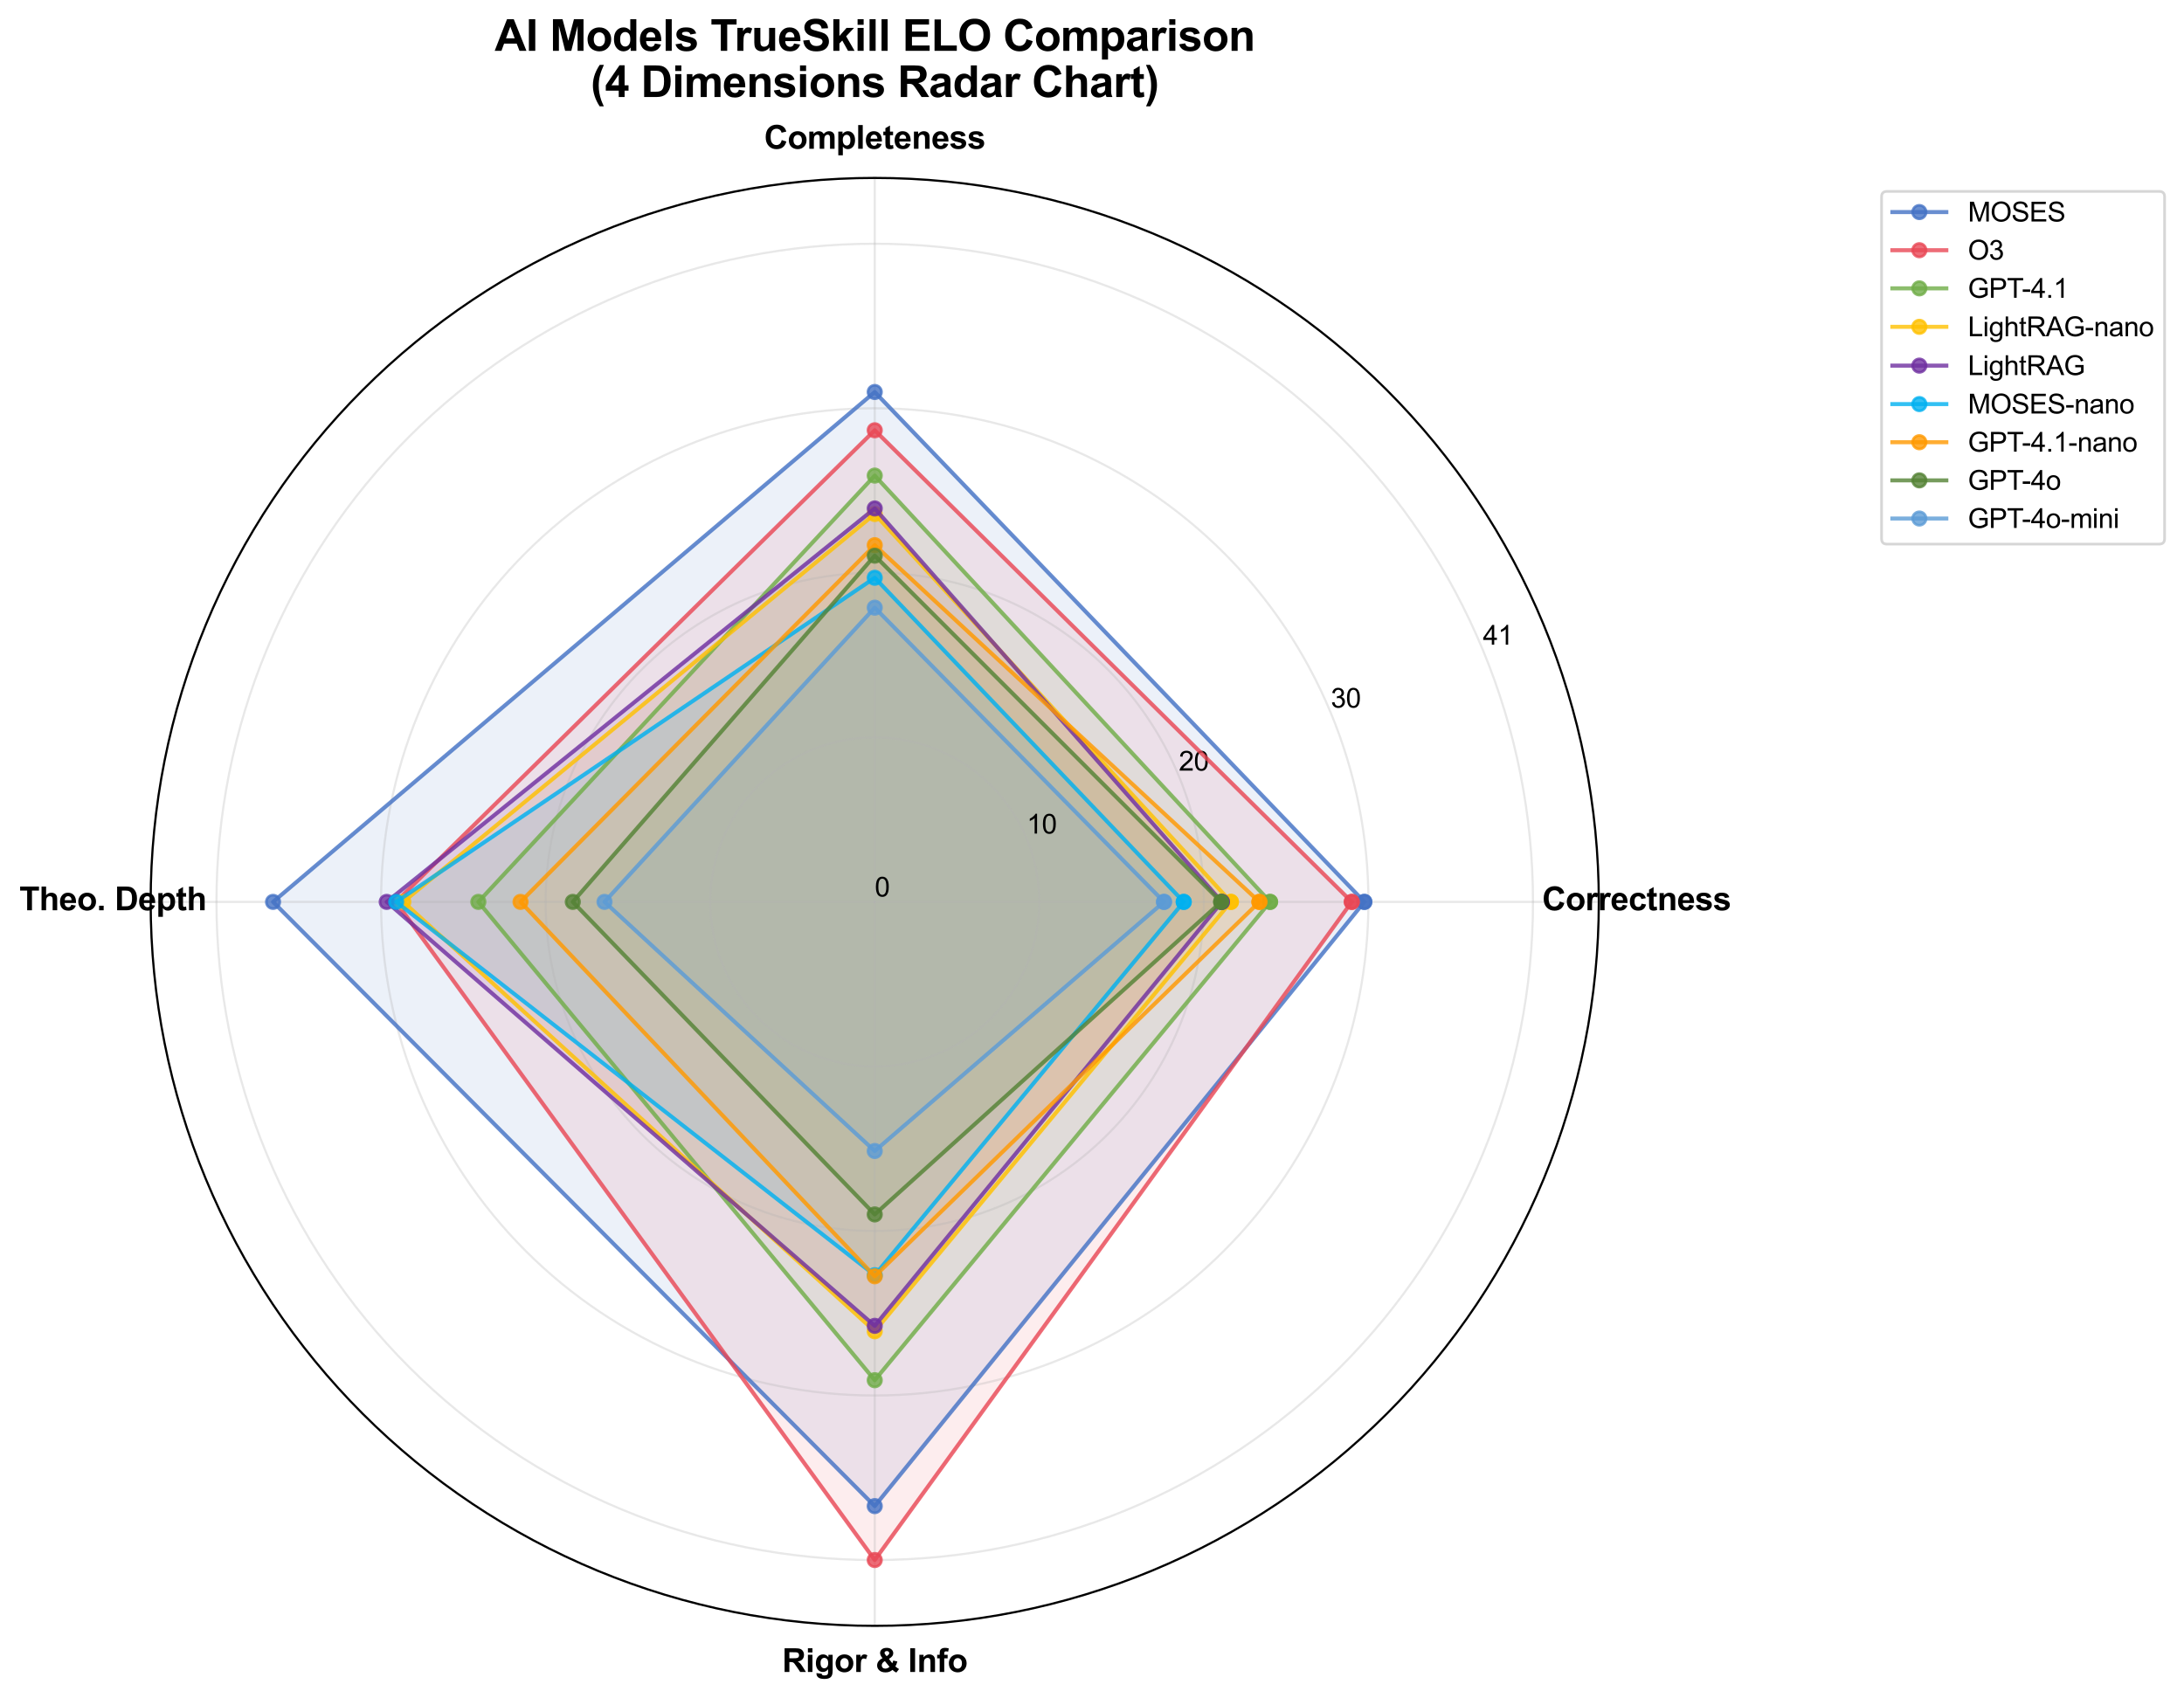 <?xml version="1.0" encoding="utf-8" standalone="no"?>
<!DOCTYPE svg PUBLIC "-//W3C//DTD SVG 1.1//EN"
  "http://www.w3.org/Graphics/SVG/1.1/DTD/svg11.dtd">
<svg xmlns:xlink="http://www.w3.org/1999/xlink" width="809.76pt" height="629.741pt" viewBox="0 0 809.76 629.741" xmlns="http://www.w3.org/2000/svg" version="1.1">
 <defs>
  <style type="text/css">*{stroke-linejoin: round; stroke-linecap: butt}</style>
 </defs>
 <g id="figure_1">
  <g id="patch_1">
   <path d="M 0 629.741 
L 809.76 629.741 
L 809.76 0 
L 0 0 
z
" style="fill: #ffffff"/>
  </g>
  <g id="axes_1">
   <g id="patch_2">
    <path d="M 592.789 334.446 
C 592.789 299.192 585.845 264.28 572.354 231.709 
C 558.862 199.138 539.087 169.542 514.158 144.613 
C 489.229 119.685 459.633 99.909 427.062 86.418 
C 394.491 72.926 359.58 65.982 324.325 65.982 
C 289.071 65.982 254.159 72.926 221.589 86.418 
C 189.018 99.909 159.421 119.685 134.493 144.613 
C 109.564 169.542 89.788 199.138 76.297 231.709 
C 62.806 264.28 55.861 299.192 55.861 334.446 
C 55.861 369.7 62.806 404.612 76.297 437.183 
C 89.788 469.754 109.564 499.35 134.493 524.279 
C 159.421 549.207 189.018 568.983 221.589 582.474 
C 254.159 595.966 289.071 602.91 324.325 602.91 
C 359.58 602.91 394.491 595.966 427.062 582.474 
C 459.633 568.983 489.229 549.207 514.158 524.279 
C 539.087 499.35 558.862 469.754 572.354 437.183 
C 585.845 404.612 592.789 369.7 592.789 334.446 
M 324.325 334.446 
C 324.325 334.446 324.325 334.446 324.325 334.446 
C 324.325 334.446 324.325 334.446 324.325 334.446 
C 324.325 334.446 324.325 334.446 324.325 334.446 
C 324.325 334.446 324.325 334.446 324.325 334.446 
C 324.325 334.446 324.325 334.446 324.325 334.446 
C 324.325 334.446 324.325 334.446 324.325 334.446 
C 324.325 334.446 324.325 334.446 324.325 334.446 
C 324.325 334.446 324.325 334.446 324.325 334.446 
C 324.325 334.446 324.325 334.446 324.325 334.446 
C 324.325 334.446 324.325 334.446 324.325 334.446 
C 324.325 334.446 324.325 334.446 324.325 334.446 
C 324.325 334.446 324.325 334.446 324.325 334.446 
C 324.325 334.446 324.325 334.446 324.325 334.446 
C 324.325 334.446 324.325 334.446 324.325 334.446 
C 324.325 334.446 324.325 334.446 324.325 334.446 
C 324.325 334.446 324.325 334.446 324.325 334.446 
z
" style="fill: #ffffff"/>
   </g>
   <g id="patch_3">
    <path d="M 505.857 334.446 
L 324.325 145.367 
L 101.246 334.446 
L 324.325 558.506 
z
" clip-path="url(#p7d074903d1)" style="fill: #4472c4; opacity: 0.1; stroke: #4472c4; stroke-linejoin: miter"/>
   </g>
   <g id="patch_4">
    <path d="M 501.195 334.446 
L 324.325 159.558 
L 146.807 334.446 
L 324.325 578.504 
z
" clip-path="url(#p7d074903d1)" style="fill: #e84855; opacity: 0.1; stroke: #e84855; stroke-linejoin: miter"/>
   </g>
   <g id="patch_5">
    <path d="M 470.904 334.446 
L 324.325 176.363 
L 177.358 334.446 
L 324.325 511.821 
z
" clip-path="url(#p7d074903d1)" style="fill: #70ad47; opacity: 0.1; stroke: #70ad47; stroke-linejoin: miter"/>
   </g>
   <g id="patch_6">
    <path d="M 456.379 334.446 
L 324.325 190.618 
L 149.541 334.446 
L 324.325 493.674 
z
" clip-path="url(#p7d074903d1)" style="fill: #ffc000; opacity: 0.1; stroke: #ffc000; stroke-linejoin: miter"/>
   </g>
   <g id="patch_7">
    <path d="M 453.046 334.446 
L 324.325 188.554 
L 143.38 334.446 
L 324.325 491.657 
z
" clip-path="url(#p7d074903d1)" style="fill: #7030a0; opacity: 0.1; stroke: #7030a0; stroke-linejoin: miter"/>
   </g>
   <g id="patch_8">
    <path d="M 438.887 334.446 
L 324.325 214.257 
L 146.902 334.446 
L 324.325 472.872 
z
" clip-path="url(#p7d074903d1)" style="fill: #00b0f0; opacity: 0.1; stroke: #00b0f0; stroke-linejoin: miter"/>
   </g>
   <g id="patch_9">
    <path d="M 466.941 334.446 
L 324.325 202.163 
L 192.993 334.446 
L 324.325 473.282 
z
" clip-path="url(#p7d074903d1)" style="fill: #ff9900; opacity: 0.1; stroke: #ff9900; stroke-linejoin: miter"/>
   </g>
   <g id="patch_10">
    <path d="M 452.769 334.446 
L 324.325 206.059 
L 212.375 334.446 
L 324.325 450.347 
z
" clip-path="url(#p7d074903d1)" style="fill: #548235; opacity: 0.1; stroke: #548235; stroke-linejoin: miter"/>
   </g>
   <g id="patch_11">
    <path d="M 431.583 334.446 
L 324.325 225.343 
L 224.133 334.446 
L 324.325 426.827 
z
" clip-path="url(#p7d074903d1)" style="fill: #5b9bd5; opacity: 0.1; stroke: #5b9bd5; stroke-linejoin: miter"/>
   </g>
   <g id="matplotlib.axis_1">
    <g id="xtick_1">
     <g id="line2d_1">
      <path d="M 324.325 334.446 
L 592.789 334.446 
" clip-path="url(#p7d074903d1)" style="fill: none; stroke: #b0b0b0; stroke-opacity: 0.3; stroke-width: 0.8; stroke-linecap: square"/>
     </g>
     <g id="text_1">
      <!-- Correctness -->
      <g transform="translate(571.775 337.557) scale(0.12 -0.12)">
       <defs>
        <path id="Arial-BoldMT-43" d="M 3397 1684 
L 4294 1400 
Q 4088 650 3608 286 
Q 3128 -78 2391 -78 
Q 1478 -78 890 545 
Q 303 1169 303 2250 
Q 303 3394 893 4026 
Q 1484 4659 2447 4659 
Q 3288 4659 3813 4163 
Q 4125 3869 4281 3319 
L 3366 3100 
Q 3284 3456 3026 3662 
Q 2769 3869 2400 3869 
Q 1891 3869 1573 3503 
Q 1256 3138 1256 2319 
Q 1256 1450 1568 1081 
Q 1881 713 2381 713 
Q 2750 713 3015 947 
Q 3281 1181 3397 1684 
z
" transform="scale(0.016)"/>
        <path id="Arial-BoldMT-6f" d="M 256 1706 
Q 256 2144 472 2553 
Q 688 2963 1083 3178 
Q 1478 3394 1966 3394 
Q 2719 3394 3200 2905 
Q 3681 2416 3681 1669 
Q 3681 916 3195 420 
Q 2709 -75 1972 -75 
Q 1516 -75 1102 131 
Q 688 338 472 736 
Q 256 1134 256 1706 
z
M 1156 1659 
Q 1156 1166 1390 903 
Q 1625 641 1969 641 
Q 2313 641 2545 903 
Q 2778 1166 2778 1666 
Q 2778 2153 2545 2415 
Q 2313 2678 1969 2678 
Q 1625 2678 1390 2415 
Q 1156 2153 1156 1659 
z
" transform="scale(0.016)"/>
        <path id="Arial-BoldMT-72" d="M 1300 0 
L 422 0 
L 422 3319 
L 1238 3319 
L 1238 2847 
Q 1447 3181 1614 3287 
Q 1781 3394 1994 3394 
Q 2294 3394 2572 3228 
L 2300 2463 
Q 2078 2606 1888 2606 
Q 1703 2606 1575 2504 
Q 1447 2403 1373 2137 
Q 1300 1872 1300 1025 
L 1300 0 
z
" transform="scale(0.016)"/>
        <path id="Arial-BoldMT-65" d="M 2381 1056 
L 3256 909 
Q 3088 428 2723 176 
Q 2359 -75 1813 -75 
Q 947 -75 531 491 
Q 203 944 203 1634 
Q 203 2459 634 2926 
Q 1066 3394 1725 3394 
Q 2466 3394 2894 2905 
Q 3322 2416 3303 1406 
L 1103 1406 
Q 1113 1016 1316 798 
Q 1519 581 1822 581 
Q 2028 581 2168 693 
Q 2309 806 2381 1056 
z
M 2431 1944 
Q 2422 2325 2234 2523 
Q 2047 2722 1778 2722 
Q 1491 2722 1303 2513 
Q 1116 2303 1119 1944 
L 2431 1944 
z
" transform="scale(0.016)"/>
        <path id="Arial-BoldMT-63" d="M 3353 2338 
L 2488 2181 
Q 2444 2441 2289 2572 
Q 2134 2703 1888 2703 
Q 1559 2703 1364 2476 
Q 1169 2250 1169 1719 
Q 1169 1128 1367 884 
Q 1566 641 1900 641 
Q 2150 641 2309 783 
Q 2469 925 2534 1272 
L 3397 1125 
Q 3263 531 2881 228 
Q 2500 -75 1859 -75 
Q 1131 -75 698 384 
Q 266 844 266 1656 
Q 266 2478 700 2936 
Q 1134 3394 1875 3394 
Q 2481 3394 2839 3133 
Q 3197 2872 3353 2338 
z
" transform="scale(0.016)"/>
        <path id="Arial-BoldMT-74" d="M 1981 3319 
L 1981 2619 
L 1381 2619 
L 1381 1281 
Q 1381 875 1398 808 
Q 1416 741 1477 697 
Q 1538 653 1625 653 
Q 1747 653 1978 738 
L 2053 56 
Q 1747 -75 1359 -75 
Q 1122 -75 931 4 
Q 741 84 652 211 
Q 563 338 528 553 
Q 500 706 500 1172 
L 500 2619 
L 97 2619 
L 97 3319 
L 500 3319 
L 500 3978 
L 1381 4491 
L 1381 3319 
L 1981 3319 
z
" transform="scale(0.016)"/>
        <path id="Arial-BoldMT-6e" d="M 3478 0 
L 2600 0 
L 2600 1694 
Q 2600 2231 2544 2389 
Q 2488 2547 2361 2634 
Q 2234 2722 2056 2722 
Q 1828 2722 1647 2597 
Q 1466 2472 1398 2265 
Q 1331 2059 1331 1503 
L 1331 0 
L 453 0 
L 453 3319 
L 1269 3319 
L 1269 2831 
Q 1703 3394 2363 3394 
Q 2653 3394 2893 3289 
Q 3134 3184 3257 3021 
Q 3381 2859 3429 2653 
Q 3478 2447 3478 2063 
L 3478 0 
z
" transform="scale(0.016)"/>
        <path id="Arial-BoldMT-73" d="M 150 947 
L 1031 1081 
Q 1088 825 1259 692 
Q 1431 559 1741 559 
Q 2081 559 2253 684 
Q 2369 772 2369 919 
Q 2369 1019 2306 1084 
Q 2241 1147 2013 1200 
Q 950 1434 666 1628 
Q 272 1897 272 2375 
Q 272 2806 612 3100 
Q 953 3394 1669 3394 
Q 2350 3394 2681 3172 
Q 3013 2950 3138 2516 
L 2309 2363 
Q 2256 2556 2107 2659 
Q 1959 2763 1684 2763 
Q 1338 2763 1188 2666 
Q 1088 2597 1088 2488 
Q 1088 2394 1175 2328 
Q 1294 2241 1995 2081 
Q 2697 1922 2975 1691 
Q 3250 1456 3250 1038 
Q 3250 581 2869 253 
Q 2488 -75 1741 -75 
Q 1063 -75 667 200 
Q 272 475 150 947 
z
" transform="scale(0.016)"/>
       </defs>
       <use xlink:href="#Arial-BoldMT-43"/>
       <use xlink:href="#Arial-BoldMT-6f" transform="translate(72.217 0)"/>
       <use xlink:href="#Arial-BoldMT-72" transform="translate(133.301 0)"/>
       <use xlink:href="#Arial-BoldMT-72" transform="translate(172.217 0)"/>
       <use xlink:href="#Arial-BoldMT-65" transform="translate(211.133 0)"/>
       <use xlink:href="#Arial-BoldMT-63" transform="translate(266.748 0)"/>
       <use xlink:href="#Arial-BoldMT-74" transform="translate(322.363 0)"/>
       <use xlink:href="#Arial-BoldMT-6e" transform="translate(355.664 0)"/>
       <use xlink:href="#Arial-BoldMT-65" transform="translate(416.748 0)"/>
       <use xlink:href="#Arial-BoldMT-73" transform="translate(472.363 0)"/>
       <use xlink:href="#Arial-BoldMT-73" transform="translate(527.979 0)"/>
      </g>
     </g>
    </g>
    <g id="xtick_2">
     <g id="line2d_2">
      <path d="M 324.325 334.446 
L 324.325 65.982 
" clip-path="url(#p7d074903d1)" style="fill: none; stroke: #b0b0b0; stroke-opacity: 0.3; stroke-width: 0.8; stroke-linecap: square"/>
     </g>
     <g id="text_2">
      <!-- Completeness -->
      <g transform="translate(283.315 55.166) scale(0.12 -0.12)">
       <defs>
        <path id="Arial-BoldMT-6d" d="M 394 3319 
L 1203 3319 
L 1203 2866 
Q 1638 3394 2238 3394 
Q 2556 3394 2790 3262 
Q 3025 3131 3175 2866 
Q 3394 3131 3647 3262 
Q 3900 3394 4188 3394 
Q 4553 3394 4806 3245 
Q 5059 3097 5184 2809 
Q 5275 2597 5275 2122 
L 5275 0 
L 4397 0 
L 4397 1897 
Q 4397 2391 4306 2534 
Q 4184 2722 3931 2722 
Q 3747 2722 3584 2609 
Q 3422 2497 3350 2280 
Q 3278 2063 3278 1594 
L 3278 0 
L 2400 0 
L 2400 1819 
Q 2400 2303 2353 2443 
Q 2306 2584 2207 2653 
Q 2109 2722 1941 2722 
Q 1738 2722 1575 2612 
Q 1413 2503 1342 2297 
Q 1272 2091 1272 1613 
L 1272 0 
L 394 0 
L 394 3319 
z
" transform="scale(0.016)"/>
        <path id="Arial-BoldMT-70" d="M 434 3319 
L 1253 3319 
L 1253 2831 
Q 1413 3081 1684 3237 
Q 1956 3394 2288 3394 
Q 2866 3394 3269 2941 
Q 3672 2488 3672 1678 
Q 3672 847 3265 386 
Q 2859 -75 2281 -75 
Q 2006 -75 1782 34 
Q 1559 144 1313 409 
L 1313 -1263 
L 434 -1263 
L 434 3319 
z
M 1303 1716 
Q 1303 1156 1525 889 
Q 1747 622 2066 622 
Q 2372 622 2575 867 
Q 2778 1113 2778 1672 
Q 2778 2194 2568 2447 
Q 2359 2700 2050 2700 
Q 1728 2700 1515 2451 
Q 1303 2203 1303 1716 
z
" transform="scale(0.016)"/>
        <path id="Arial-BoldMT-6c" d="M 459 0 
L 459 4581 
L 1338 4581 
L 1338 0 
L 459 0 
z
" transform="scale(0.016)"/>
       </defs>
       <use xlink:href="#Arial-BoldMT-43"/>
       <use xlink:href="#Arial-BoldMT-6f" transform="translate(72.217 0)"/>
       <use xlink:href="#Arial-BoldMT-6d" transform="translate(133.301 0)"/>
       <use xlink:href="#Arial-BoldMT-70" transform="translate(222.217 0)"/>
       <use xlink:href="#Arial-BoldMT-6c" transform="translate(283.301 0)"/>
       <use xlink:href="#Arial-BoldMT-65" transform="translate(311.084 0)"/>
       <use xlink:href="#Arial-BoldMT-74" transform="translate(366.699 0)"/>
       <use xlink:href="#Arial-BoldMT-65" transform="translate(400 0)"/>
       <use xlink:href="#Arial-BoldMT-6e" transform="translate(455.615 0)"/>
       <use xlink:href="#Arial-BoldMT-65" transform="translate(516.699 0)"/>
       <use xlink:href="#Arial-BoldMT-73" transform="translate(572.314 0)"/>
       <use xlink:href="#Arial-BoldMT-73" transform="translate(627.93 0)"/>
      </g>
     </g>
    </g>
    <g id="xtick_3">
     <g id="line2d_3">
      <path d="M 324.325 334.446 
L 55.861 334.446 
" clip-path="url(#p7d074903d1)" style="fill: none; stroke: #b0b0b0; stroke-opacity: 0.3; stroke-width: 0.8; stroke-linecap: square"/>
     </g>
     <g id="text_3">
      <!-- Theo. Depth -->
      <g transform="translate(7.2 337.557) scale(0.12 -0.12)">
       <defs>
        <path id="Arial-BoldMT-54" d="M 1497 0 
L 1497 3806 
L 138 3806 
L 138 4581 
L 3778 4581 
L 3778 3806 
L 2422 3806 
L 2422 0 
L 1497 0 
z
" transform="scale(0.016)"/>
        <path id="Arial-BoldMT-68" d="M 1334 4581 
L 1334 2897 
Q 1759 3394 2350 3394 
Q 2653 3394 2897 3281 
Q 3141 3169 3264 2994 
Q 3388 2819 3433 2606 
Q 3478 2394 3478 1947 
L 3478 0 
L 2600 0 
L 2600 1753 
Q 2600 2275 2550 2415 
Q 2500 2556 2373 2639 
Q 2247 2722 2056 2722 
Q 1838 2722 1666 2615 
Q 1494 2509 1414 2295 
Q 1334 2081 1334 1663 
L 1334 0 
L 456 0 
L 456 4581 
L 1334 4581 
z
" transform="scale(0.016)"/>
        <path id="Arial-BoldMT-2e" d="M 459 0 
L 459 878 
L 1338 878 
L 1338 0 
L 459 0 
z
" transform="scale(0.016)"/>
        <path id="Arial-BoldMT-20" transform="scale(0.016)"/>
        <path id="Arial-BoldMT-44" d="M 463 4581 
L 2153 4581 
Q 2725 4581 3025 4494 
Q 3428 4375 3715 4072 
Q 4003 3769 4153 3330 
Q 4303 2891 4303 2247 
Q 4303 1681 4163 1272 
Q 3991 772 3672 463 
Q 3431 228 3022 97 
Q 2716 0 2203 0 
L 463 0 
L 463 4581 
z
M 1388 3806 
L 1388 772 
L 2078 772 
Q 2466 772 2638 816 
Q 2863 872 3011 1006 
Q 3159 1141 3253 1448 
Q 3347 1756 3347 2288 
Q 3347 2819 3253 3103 
Q 3159 3388 2990 3547 
Q 2822 3706 2563 3763 
Q 2369 3806 1803 3806 
L 1388 3806 
z
" transform="scale(0.016)"/>
       </defs>
       <use xlink:href="#Arial-BoldMT-54"/>
       <use xlink:href="#Arial-BoldMT-68" transform="translate(61.084 0)"/>
       <use xlink:href="#Arial-BoldMT-65" transform="translate(122.168 0)"/>
       <use xlink:href="#Arial-BoldMT-6f" transform="translate(177.783 0)"/>
       <use xlink:href="#Arial-BoldMT-2e" transform="translate(238.867 0)"/>
       <use xlink:href="#Arial-BoldMT-20" transform="translate(266.65 0)"/>
       <use xlink:href="#Arial-BoldMT-44" transform="translate(294.434 0)"/>
       <use xlink:href="#Arial-BoldMT-65" transform="translate(366.65 0)"/>
       <use xlink:href="#Arial-BoldMT-70" transform="translate(422.266 0)"/>
       <use xlink:href="#Arial-BoldMT-74" transform="translate(483.35 0)"/>
       <use xlink:href="#Arial-BoldMT-68" transform="translate(516.65 0)"/>
      </g>
     </g>
    </g>
    <g id="xtick_4">
     <g id="line2d_4">
      <path d="M 324.325 334.446 
L 324.325 602.91 
" clip-path="url(#p7d074903d1)" style="fill: none; stroke: #b0b0b0; stroke-opacity: 0.3; stroke-width: 0.8; stroke-linecap: square"/>
     </g>
     <g id="text_4">
      <!-- Rigor &amp; Info -->
      <g transform="translate(290 620.015) scale(0.12 -0.12)">
       <defs>
        <path id="Arial-BoldMT-52" d="M 469 0 
L 469 4581 
L 2416 4581 
Q 3150 4581 3483 4457 
Q 3816 4334 4016 4018 
Q 4216 3703 4216 3297 
Q 4216 2781 3912 2445 
Q 3609 2109 3006 2022 
Q 3306 1847 3501 1637 
Q 3697 1428 4028 894 
L 4588 0 
L 3481 0 
L 2813 997 
Q 2456 1531 2325 1670 
Q 2194 1809 2047 1861 
Q 1900 1913 1581 1913 
L 1394 1913 
L 1394 0 
L 469 0 
z
M 1394 2644 
L 2078 2644 
Q 2744 2644 2909 2700 
Q 3075 2756 3169 2893 
Q 3263 3031 3263 3238 
Q 3263 3469 3139 3611 
Q 3016 3753 2791 3791 
Q 2678 3806 2116 3806 
L 1394 3806 
L 1394 2644 
z
" transform="scale(0.016)"/>
        <path id="Arial-BoldMT-69" d="M 459 3769 
L 459 4581 
L 1338 4581 
L 1338 3769 
L 459 3769 
z
M 459 0 
L 459 3319 
L 1338 3319 
L 1338 0 
L 459 0 
z
" transform="scale(0.016)"/>
        <path id="Arial-BoldMT-67" d="M 378 -219 
L 1381 -341 
Q 1406 -516 1497 -581 
Q 1622 -675 1891 -675 
Q 2234 -675 2406 -572 
Q 2522 -503 2581 -350 
Q 2622 -241 2622 53 
L 2622 538 
Q 2228 0 1628 0 
Q 959 0 569 566 
Q 263 1013 263 1678 
Q 263 2513 664 2953 
Q 1066 3394 1663 3394 
Q 2278 3394 2678 2853 
L 2678 3319 
L 3500 3319 
L 3500 341 
Q 3500 -247 3403 -537 
Q 3306 -828 3131 -993 
Q 2956 -1159 2664 -1253 
Q 2372 -1347 1925 -1347 
Q 1081 -1347 728 -1058 
Q 375 -769 375 -325 
Q 375 -281 378 -219 
z
M 1163 1728 
Q 1163 1200 1367 954 
Q 1572 709 1872 709 
Q 2194 709 2416 961 
Q 2638 1213 2638 1706 
Q 2638 2222 2425 2472 
Q 2213 2722 1888 2722 
Q 1572 2722 1367 2476 
Q 1163 2231 1163 1728 
z
" transform="scale(0.016)"/>
        <path id="Arial-BoldMT-26" d="M 4519 559 
L 3988 -119 
Q 3597 72 3238 406 
Q 2959 156 2646 37 
Q 2334 -81 1903 -81 
Q 1047 -81 616 400 
Q 281 772 281 1256 
Q 281 1697 543 2048 
Q 806 2400 1328 2659 
Q 1094 2938 975 3189 
Q 856 3441 856 3666 
Q 856 4081 1189 4370 
Q 1522 4659 2138 4659 
Q 2731 4659 3065 4356 
Q 3400 4053 3400 3616 
Q 3400 3338 3234 3088 
Q 3069 2838 2566 2522 
L 3203 1681 
Q 3316 1881 3397 2203 
L 4191 2022 
Q 4072 1600 3984 1404 
Q 3897 1209 3797 1078 
Q 3944 941 4176 777 
Q 4409 613 4519 559 
z
M 2128 3050 
L 2366 3231 
Q 2628 3434 2628 3634 
Q 2628 3803 2501 3922 
Q 2375 4041 2159 4041 
Q 1950 4041 1831 3936 
Q 1713 3831 1713 3694 
Q 1713 3531 1913 3300 
L 2128 3050 
z
M 1784 2097 
Q 1481 1944 1331 1728 
Q 1181 1513 1181 1288 
Q 1181 1003 1367 823 
Q 1553 644 1866 644 
Q 2072 644 2262 725 
Q 2453 806 2678 994 
L 1784 2097 
z
" transform="scale(0.016)"/>
        <path id="Arial-BoldMT-49" d="M 438 0 
L 438 4581 
L 1363 4581 
L 1363 0 
L 438 0 
z
" transform="scale(0.016)"/>
        <path id="Arial-BoldMT-66" d="M 75 3319 
L 563 3319 
L 563 3569 
Q 563 3988 652 4194 
Q 741 4400 980 4529 
Q 1219 4659 1584 4659 
Q 1959 4659 2319 4547 
L 2200 3934 
Q 1991 3984 1797 3984 
Q 1606 3984 1523 3895 
Q 1441 3806 1441 3553 
L 1441 3319 
L 2097 3319 
L 2097 2628 
L 1441 2628 
L 1441 0 
L 563 0 
L 563 2628 
L 75 2628 
L 75 3319 
z
" transform="scale(0.016)"/>
       </defs>
       <use xlink:href="#Arial-BoldMT-52"/>
       <use xlink:href="#Arial-BoldMT-69" transform="translate(72.217 0)"/>
       <use xlink:href="#Arial-BoldMT-67" transform="translate(100 0)"/>
       <use xlink:href="#Arial-BoldMT-6f" transform="translate(161.084 0)"/>
       <use xlink:href="#Arial-BoldMT-72" transform="translate(222.168 0)"/>
       <use xlink:href="#Arial-BoldMT-20" transform="translate(261.084 0)"/>
       <use xlink:href="#Arial-BoldMT-26" transform="translate(288.867 0)"/>
       <use xlink:href="#Arial-BoldMT-20" transform="translate(361.084 0)"/>
       <use xlink:href="#Arial-BoldMT-49" transform="translate(388.867 0)"/>
       <use xlink:href="#Arial-BoldMT-6e" transform="translate(416.65 0)"/>
       <use xlink:href="#Arial-BoldMT-66" transform="translate(477.734 0)"/>
       <use xlink:href="#Arial-BoldMT-6f" transform="translate(511.035 0)"/>
      </g>
     </g>
    </g>
   </g>
   <g id="matplotlib.axis_2">
    <g id="ytick_1">
     <g id="line2d_5">
      <path d="M 324.325 334.446 
C 324.325 334.446 324.325 334.446 324.325 334.446 
C 324.325 334.446 324.325 334.446 324.325 334.446 
C 324.325 334.446 324.325 334.446 324.325 334.446 
C 324.325 334.446 324.325 334.446 324.325 334.446 
C 324.325 334.446 324.325 334.446 324.325 334.446 
C 324.325 334.446 324.325 334.446 324.325 334.446 
C 324.325 334.446 324.325 334.446 324.325 334.446 
C 324.325 334.446 324.325 334.446 324.325 334.446 
C 324.325 334.446 324.325 334.446 324.325 334.446 
C 324.325 334.446 324.325 334.446 324.325 334.446 
C 324.325 334.446 324.325 334.446 324.325 334.446 
C 324.325 334.446 324.325 334.446 324.325 334.446 
C 324.325 334.446 324.325 334.446 324.325 334.446 
C 324.325 334.446 324.325 334.446 324.325 334.446 
C 324.325 334.446 324.325 334.446 324.325 334.446 
C 324.325 334.446 324.325 334.446 324.325 334.446 
" clip-path="url(#p7d074903d1)" style="fill: none; stroke: #b0b0b0; stroke-opacity: 0.3; stroke-width: 0.8; stroke-linecap: square"/>
     </g>
     <g id="text_5">
      <!-- 0 -->
      <g transform="translate(324.325 332.459) scale(0.1 -0.1)">
       <defs>
        <path id="ArialMT-30" d="M 266 2259 
Q 266 3072 433 3567 
Q 600 4063 929 4331 
Q 1259 4600 1759 4600 
Q 2128 4600 2406 4451 
Q 2684 4303 2865 4023 
Q 3047 3744 3150 3342 
Q 3253 2941 3253 2259 
Q 3253 1453 3087 958 
Q 2922 463 2592 192 
Q 2263 -78 1759 -78 
Q 1097 -78 719 397 
Q 266 969 266 2259 
z
M 844 2259 
Q 844 1131 1108 757 
Q 1372 384 1759 384 
Q 2147 384 2411 759 
Q 2675 1134 2675 2259 
Q 2675 3391 2411 3762 
Q 2147 4134 1753 4134 
Q 1366 4134 1134 3806 
Q 844 3388 844 2259 
z
" transform="scale(0.016)"/>
       </defs>
       <use xlink:href="#ArialMT-30"/>
      </g>
     </g>
    </g>
    <g id="ytick_2">
     <g id="line2d_6">
      <path d="M 385.34 334.446 
C 385.34 326.434 383.762 318.499 380.695 311.097 
C 377.629 303.694 373.135 296.968 367.469 291.302 
C 361.803 285.637 355.077 281.142 347.675 278.076 
C 340.272 275.01 332.338 273.431 324.325 273.431 
C 316.313 273.431 308.378 275.01 300.976 278.076 
C 293.574 281.142 286.847 285.637 281.181 291.302 
C 275.516 296.968 271.021 303.694 267.955 311.097 
C 264.889 318.499 263.311 326.434 263.311 334.446 
C 263.311 342.458 264.889 350.393 267.955 357.795 
C 271.021 365.198 275.516 371.924 281.181 377.59 
C 286.847 383.255 293.574 387.75 300.976 390.816 
C 308.378 393.882 316.313 395.461 324.325 395.461 
C 332.338 395.461 340.272 393.882 347.675 390.816 
C 355.077 387.75 361.803 383.255 367.469 377.59 
C 373.135 371.924 377.629 365.198 380.695 357.795 
C 383.762 350.393 385.34 342.458 385.34 334.446 
" clip-path="url(#p7d074903d1)" style="fill: none; stroke: #b0b0b0; stroke-opacity: 0.3; stroke-width: 0.8; stroke-linecap: square"/>
     </g>
     <g id="text_6">
      <!-- 10 -->
      <g transform="translate(380.695 309.109) scale(0.1 -0.1)">
       <defs>
        <path id="ArialMT-31" d="M 2384 0 
L 1822 0 
L 1822 3584 
Q 1619 3391 1289 3197 
Q 959 3003 697 2906 
L 697 3450 
Q 1169 3672 1522 3987 
Q 1875 4303 2022 4600 
L 2384 4600 
L 2384 0 
z
" transform="scale(0.016)"/>
       </defs>
       <use xlink:href="#ArialMT-31"/>
       <use xlink:href="#ArialMT-30" transform="translate(55.615 0)"/>
      </g>
     </g>
    </g>
    <g id="ytick_3">
     <g id="line2d_7">
      <path d="M 446.354 334.446 
C 446.354 318.421 443.198 302.552 437.065 287.747 
C 430.933 272.943 421.944 259.49 410.613 248.158 
C 399.282 236.827 385.829 227.838 371.024 221.706 
C 356.219 215.573 340.35 212.417 324.325 212.417 
C 308.301 212.417 292.432 215.573 277.627 221.706 
C 262.822 227.838 249.369 236.827 238.038 248.158 
C 226.706 259.49 217.717 272.943 211.585 287.747 
C 205.453 302.552 202.296 318.421 202.296 334.446 
C 202.296 350.471 205.453 366.34 211.585 381.145 
C 217.717 395.949 226.706 409.402 238.038 420.734 
C 249.369 432.065 262.822 441.054 277.627 447.186 
C 292.432 453.319 308.301 456.475 324.325 456.475 
C 340.35 456.475 356.219 453.319 371.024 447.186 
C 385.829 441.054 399.282 432.065 410.613 420.734 
C 421.944 409.402 430.933 395.949 437.065 381.145 
C 443.198 366.34 446.354 350.471 446.354 334.446 
" clip-path="url(#p7d074903d1)" style="fill: none; stroke: #b0b0b0; stroke-opacity: 0.3; stroke-width: 0.8; stroke-linecap: square"/>
     </g>
     <g id="text_7">
      <!-- 20 -->
      <g transform="translate(437.065 285.76) scale(0.1 -0.1)">
       <defs>
        <path id="ArialMT-32" d="M 3222 541 
L 3222 0 
L 194 0 
Q 188 203 259 391 
Q 375 700 629 1000 
Q 884 1300 1366 1694 
Q 2113 2306 2375 2664 
Q 2638 3022 2638 3341 
Q 2638 3675 2398 3904 
Q 2159 4134 1775 4134 
Q 1369 4134 1125 3890 
Q 881 3647 878 3216 
L 300 3275 
Q 359 3922 746 4261 
Q 1134 4600 1788 4600 
Q 2447 4600 2831 4234 
Q 3216 3869 3216 3328 
Q 3216 3053 3103 2787 
Q 2991 2522 2730 2228 
Q 2469 1934 1863 1422 
Q 1356 997 1212 845 
Q 1069 694 975 541 
L 3222 541 
z
" transform="scale(0.016)"/>
       </defs>
       <use xlink:href="#ArialMT-32"/>
       <use xlink:href="#ArialMT-30" transform="translate(55.615 0)"/>
      </g>
     </g>
    </g>
    <g id="ytick_4">
     <g id="line2d_8">
      <path d="M 507.369 334.446 
C 507.369 310.409 502.634 286.606 493.436 264.398 
C 484.237 242.191 470.753 222.011 453.757 205.015 
C 436.76 188.018 416.58 174.534 394.373 165.336 
C 372.166 156.137 348.362 151.402 324.325 151.402 
C 300.288 151.402 276.485 156.137 254.277 165.336 
C 232.07 174.534 211.891 188.018 194.894 205.015 
C 177.897 222.011 164.414 242.191 155.215 264.398 
C 146.016 286.606 141.282 310.409 141.282 334.446 
C 141.282 358.483 146.016 382.286 155.215 404.494 
C 164.414 426.701 177.897 446.881 194.894 463.877 
C 211.891 480.874 232.07 494.358 254.277 503.556 
C 276.485 512.755 300.288 517.49 324.325 517.49 
C 348.362 517.49 372.166 512.755 394.373 503.556 
C 416.58 494.358 436.76 480.874 453.757 463.877 
C 470.753 446.881 484.237 426.701 493.436 404.494 
C 502.634 382.286 507.369 358.483 507.369 334.446 
" clip-path="url(#p7d074903d1)" style="fill: none; stroke: #b0b0b0; stroke-opacity: 0.3; stroke-width: 0.8; stroke-linecap: square"/>
     </g>
     <g id="text_8">
      <!-- 30 -->
      <g transform="translate(493.436 262.411) scale(0.1 -0.1)">
       <defs>
        <path id="ArialMT-33" d="M 269 1209 
L 831 1284 
Q 928 806 1161 595 
Q 1394 384 1728 384 
Q 2125 384 2398 659 
Q 2672 934 2672 1341 
Q 2672 1728 2419 1979 
Q 2166 2231 1775 2231 
Q 1616 2231 1378 2169 
L 1441 2663 
Q 1497 2656 1531 2656 
Q 1891 2656 2178 2843 
Q 2466 3031 2466 3422 
Q 2466 3731 2256 3934 
Q 2047 4138 1716 4138 
Q 1388 4138 1169 3931 
Q 950 3725 888 3313 
L 325 3413 
Q 428 3978 793 4289 
Q 1159 4600 1703 4600 
Q 2078 4600 2393 4439 
Q 2709 4278 2876 4000 
Q 3044 3722 3044 3409 
Q 3044 3113 2884 2869 
Q 2725 2625 2413 2481 
Q 2819 2388 3044 2092 
Q 3269 1797 3269 1353 
Q 3269 753 2831 336 
Q 2394 -81 1725 -81 
Q 1122 -81 723 278 
Q 325 638 269 1209 
z
" transform="scale(0.016)"/>
       </defs>
       <use xlink:href="#ArialMT-33"/>
       <use xlink:href="#ArialMT-30" transform="translate(55.615 0)"/>
      </g>
     </g>
    </g>
    <g id="ytick_5">
     <g id="line2d_9">
      <path d="M 568.383 334.446 
C 568.383 302.397 562.07 270.659 549.806 241.049 
C 537.541 211.439 519.563 184.533 496.9 161.871 
C 474.238 139.208 447.332 121.23 417.722 108.966 
C 388.112 96.701 356.375 90.388 324.325 90.388 
C 292.276 90.388 260.538 96.701 230.928 108.966 
C 201.318 121.23 174.412 139.208 151.75 161.871 
C 129.088 184.533 111.11 211.439 98.845 241.049 
C 86.58 270.659 80.267 302.397 80.267 334.446 
C 80.267 366.495 86.58 398.233 98.845 427.843 
C 111.11 457.453 129.088 484.359 151.75 507.021 
C 174.412 529.684 201.318 547.662 230.928 559.926 
C 260.538 572.191 292.276 578.504 324.325 578.504 
C 356.375 578.504 388.112 572.191 417.722 559.926 
C 447.332 547.662 474.238 529.684 496.9 507.021 
C 519.563 484.359 537.541 457.453 549.806 427.843 
C 562.07 398.233 568.383 366.495 568.383 334.446 
" clip-path="url(#p7d074903d1)" style="fill: none; stroke: #b0b0b0; stroke-opacity: 0.3; stroke-width: 0.8; stroke-linecap: square"/>
     </g>
     <g id="text_9">
      <!-- 41 -->
      <g transform="translate(549.806 239.061) scale(0.1 -0.1)">
       <defs>
        <path id="ArialMT-34" d="M 2069 0 
L 2069 1097 
L 81 1097 
L 81 1613 
L 2172 4581 
L 2631 4581 
L 2631 1613 
L 3250 1613 
L 3250 1097 
L 2631 1097 
L 2631 0 
L 2069 0 
z
M 2069 1613 
L 2069 3678 
L 634 1613 
L 2069 1613 
z
" transform="scale(0.016)"/>
       </defs>
       <use xlink:href="#ArialMT-34"/>
       <use xlink:href="#ArialMT-31" transform="translate(55.615 0)"/>
      </g>
     </g>
    </g>
   </g>
   <g id="line2d_10">
    <path d="M 505.857 334.446 
L 324.325 145.367 
L 101.246 334.446 
L 324.325 558.506 
L 505.857 334.446 
" clip-path="url(#p7d074903d1)" style="fill: none; stroke: #4472c4; stroke-opacity: 0.8; stroke-width: 1.5; stroke-linecap: square"/>
    <defs>
     <path id="mb13935a564" d="M 0 2.5 
C 0.663 2.5 1.299 2.237 1.768 1.768 
C 2.237 1.299 2.5 0.663 2.5 0 
C 2.5 -0.663 2.237 -1.299 1.768 -1.768 
C 1.299 -2.237 0.663 -2.5 0 -2.5 
C -0.663 -2.5 -1.299 -2.237 -1.768 -1.768 
C -2.237 -1.299 -2.5 -0.663 -2.5 0 
C -2.5 0.663 -2.237 1.299 -1.768 1.768 
C -1.299 2.237 -0.663 2.5 0 2.5 
z
" style="stroke: #4472c4; stroke-opacity: 0.8"/>
    </defs>
    <g clip-path="url(#p7d074903d1)">
     <use xlink:href="#mb13935a564" x="505.857" y="334.446" style="fill: #4472c4; fill-opacity: 0.8; stroke: #4472c4; stroke-opacity: 0.8"/>
     <use xlink:href="#mb13935a564" x="324.325" y="145.367" style="fill: #4472c4; fill-opacity: 0.8; stroke: #4472c4; stroke-opacity: 0.8"/>
     <use xlink:href="#mb13935a564" x="101.246" y="334.446" style="fill: #4472c4; fill-opacity: 0.8; stroke: #4472c4; stroke-opacity: 0.8"/>
     <use xlink:href="#mb13935a564" x="324.325" y="558.506" style="fill: #4472c4; fill-opacity: 0.8; stroke: #4472c4; stroke-opacity: 0.8"/>
     <use xlink:href="#mb13935a564" x="505.857" y="334.446" style="fill: #4472c4; fill-opacity: 0.8; stroke: #4472c4; stroke-opacity: 0.8"/>
    </g>
   </g>
   <g id="line2d_11">
    <path d="M 501.195 334.446 
L 324.325 159.558 
L 146.807 334.446 
L 324.325 578.504 
L 501.195 334.446 
" clip-path="url(#p7d074903d1)" style="fill: none; stroke: #e84855; stroke-opacity: 0.8; stroke-width: 1.5; stroke-linecap: square"/>
    <defs>
     <path id="ma6115f084b" d="M 0 2.5 
C 0.663 2.5 1.299 2.237 1.768 1.768 
C 2.237 1.299 2.5 0.663 2.5 0 
C 2.5 -0.663 2.237 -1.299 1.768 -1.768 
C 1.299 -2.237 0.663 -2.5 0 -2.5 
C -0.663 -2.5 -1.299 -2.237 -1.768 -1.768 
C -2.237 -1.299 -2.5 -0.663 -2.5 0 
C -2.5 0.663 -2.237 1.299 -1.768 1.768 
C -1.299 2.237 -0.663 2.5 0 2.5 
z
" style="stroke: #e84855; stroke-opacity: 0.8"/>
    </defs>
    <g clip-path="url(#p7d074903d1)">
     <use xlink:href="#ma6115f084b" x="501.195" y="334.446" style="fill: #e84855; fill-opacity: 0.8; stroke: #e84855; stroke-opacity: 0.8"/>
     <use xlink:href="#ma6115f084b" x="324.325" y="159.558" style="fill: #e84855; fill-opacity: 0.8; stroke: #e84855; stroke-opacity: 0.8"/>
     <use xlink:href="#ma6115f084b" x="146.807" y="334.446" style="fill: #e84855; fill-opacity: 0.8; stroke: #e84855; stroke-opacity: 0.8"/>
     <use xlink:href="#ma6115f084b" x="324.325" y="578.504" style="fill: #e84855; fill-opacity: 0.8; stroke: #e84855; stroke-opacity: 0.8"/>
     <use xlink:href="#ma6115f084b" x="501.195" y="334.446" style="fill: #e84855; fill-opacity: 0.8; stroke: #e84855; stroke-opacity: 0.8"/>
    </g>
   </g>
   <g id="line2d_12">
    <path d="M 470.904 334.446 
L 324.325 176.363 
L 177.358 334.446 
L 324.325 511.821 
L 470.904 334.446 
" clip-path="url(#p7d074903d1)" style="fill: none; stroke: #70ad47; stroke-opacity: 0.8; stroke-width: 1.5; stroke-linecap: square"/>
    <defs>
     <path id="mf93f7b2730" d="M 0 2.5 
C 0.663 2.5 1.299 2.237 1.768 1.768 
C 2.237 1.299 2.5 0.663 2.5 0 
C 2.5 -0.663 2.237 -1.299 1.768 -1.768 
C 1.299 -2.237 0.663 -2.5 0 -2.5 
C -0.663 -2.5 -1.299 -2.237 -1.768 -1.768 
C -2.237 -1.299 -2.5 -0.663 -2.5 0 
C -2.5 0.663 -2.237 1.299 -1.768 1.768 
C -1.299 2.237 -0.663 2.5 0 2.5 
z
" style="stroke: #70ad47; stroke-opacity: 0.8"/>
    </defs>
    <g clip-path="url(#p7d074903d1)">
     <use xlink:href="#mf93f7b2730" x="470.904" y="334.446" style="fill: #70ad47; fill-opacity: 0.8; stroke: #70ad47; stroke-opacity: 0.8"/>
     <use xlink:href="#mf93f7b2730" x="324.325" y="176.363" style="fill: #70ad47; fill-opacity: 0.8; stroke: #70ad47; stroke-opacity: 0.8"/>
     <use xlink:href="#mf93f7b2730" x="177.358" y="334.446" style="fill: #70ad47; fill-opacity: 0.8; stroke: #70ad47; stroke-opacity: 0.8"/>
     <use xlink:href="#mf93f7b2730" x="324.325" y="511.821" style="fill: #70ad47; fill-opacity: 0.8; stroke: #70ad47; stroke-opacity: 0.8"/>
     <use xlink:href="#mf93f7b2730" x="470.904" y="334.446" style="fill: #70ad47; fill-opacity: 0.8; stroke: #70ad47; stroke-opacity: 0.8"/>
    </g>
   </g>
   <g id="line2d_13">
    <path d="M 456.379 334.446 
L 324.325 190.618 
L 149.541 334.446 
L 324.325 493.674 
L 456.379 334.446 
" clip-path="url(#p7d074903d1)" style="fill: none; stroke: #ffc000; stroke-opacity: 0.8; stroke-width: 1.5; stroke-linecap: square"/>
    <defs>
     <path id="meed474a7a9" d="M 0 2.5 
C 0.663 2.5 1.299 2.237 1.768 1.768 
C 2.237 1.299 2.5 0.663 2.5 0 
C 2.5 -0.663 2.237 -1.299 1.768 -1.768 
C 1.299 -2.237 0.663 -2.5 0 -2.5 
C -0.663 -2.5 -1.299 -2.237 -1.768 -1.768 
C -2.237 -1.299 -2.5 -0.663 -2.5 0 
C -2.5 0.663 -2.237 1.299 -1.768 1.768 
C -1.299 2.237 -0.663 2.5 0 2.5 
z
" style="stroke: #ffc000; stroke-opacity: 0.8"/>
    </defs>
    <g clip-path="url(#p7d074903d1)">
     <use xlink:href="#meed474a7a9" x="456.379" y="334.446" style="fill: #ffc000; fill-opacity: 0.8; stroke: #ffc000; stroke-opacity: 0.8"/>
     <use xlink:href="#meed474a7a9" x="324.325" y="190.618" style="fill: #ffc000; fill-opacity: 0.8; stroke: #ffc000; stroke-opacity: 0.8"/>
     <use xlink:href="#meed474a7a9" x="149.541" y="334.446" style="fill: #ffc000; fill-opacity: 0.8; stroke: #ffc000; stroke-opacity: 0.8"/>
     <use xlink:href="#meed474a7a9" x="324.325" y="493.674" style="fill: #ffc000; fill-opacity: 0.8; stroke: #ffc000; stroke-opacity: 0.8"/>
     <use xlink:href="#meed474a7a9" x="456.379" y="334.446" style="fill: #ffc000; fill-opacity: 0.8; stroke: #ffc000; stroke-opacity: 0.8"/>
    </g>
   </g>
   <g id="line2d_14">
    <path d="M 453.046 334.446 
L 324.325 188.554 
L 143.38 334.446 
L 324.325 491.657 
L 453.046 334.446 
" clip-path="url(#p7d074903d1)" style="fill: none; stroke: #7030a0; stroke-opacity: 0.8; stroke-width: 1.5; stroke-linecap: square"/>
    <defs>
     <path id="m03e97882f3" d="M 0 2.5 
C 0.663 2.5 1.299 2.237 1.768 1.768 
C 2.237 1.299 2.5 0.663 2.5 0 
C 2.5 -0.663 2.237 -1.299 1.768 -1.768 
C 1.299 -2.237 0.663 -2.5 0 -2.5 
C -0.663 -2.5 -1.299 -2.237 -1.768 -1.768 
C -2.237 -1.299 -2.5 -0.663 -2.5 0 
C -2.5 0.663 -2.237 1.299 -1.768 1.768 
C -1.299 2.237 -0.663 2.5 0 2.5 
z
" style="stroke: #7030a0; stroke-opacity: 0.8"/>
    </defs>
    <g clip-path="url(#p7d074903d1)">
     <use xlink:href="#m03e97882f3" x="453.046" y="334.446" style="fill: #7030a0; fill-opacity: 0.8; stroke: #7030a0; stroke-opacity: 0.8"/>
     <use xlink:href="#m03e97882f3" x="324.325" y="188.554" style="fill: #7030a0; fill-opacity: 0.8; stroke: #7030a0; stroke-opacity: 0.8"/>
     <use xlink:href="#m03e97882f3" x="143.38" y="334.446" style="fill: #7030a0; fill-opacity: 0.8; stroke: #7030a0; stroke-opacity: 0.8"/>
     <use xlink:href="#m03e97882f3" x="324.325" y="491.657" style="fill: #7030a0; fill-opacity: 0.8; stroke: #7030a0; stroke-opacity: 0.8"/>
     <use xlink:href="#m03e97882f3" x="453.046" y="334.446" style="fill: #7030a0; fill-opacity: 0.8; stroke: #7030a0; stroke-opacity: 0.8"/>
    </g>
   </g>
   <g id="line2d_15">
    <path d="M 438.887 334.446 
L 324.325 214.257 
L 146.902 334.446 
L 324.325 472.872 
L 438.887 334.446 
" clip-path="url(#p7d074903d1)" style="fill: none; stroke: #00b0f0; stroke-opacity: 0.8; stroke-width: 1.5; stroke-linecap: square"/>
    <defs>
     <path id="m12c53f28dc" d="M 0 2.5 
C 0.663 2.5 1.299 2.237 1.768 1.768 
C 2.237 1.299 2.5 0.663 2.5 0 
C 2.5 -0.663 2.237 -1.299 1.768 -1.768 
C 1.299 -2.237 0.663 -2.5 0 -2.5 
C -0.663 -2.5 -1.299 -2.237 -1.768 -1.768 
C -2.237 -1.299 -2.5 -0.663 -2.5 0 
C -2.5 0.663 -2.237 1.299 -1.768 1.768 
C -1.299 2.237 -0.663 2.5 0 2.5 
z
" style="stroke: #00b0f0; stroke-opacity: 0.8"/>
    </defs>
    <g clip-path="url(#p7d074903d1)">
     <use xlink:href="#m12c53f28dc" x="438.887" y="334.446" style="fill: #00b0f0; fill-opacity: 0.8; stroke: #00b0f0; stroke-opacity: 0.8"/>
     <use xlink:href="#m12c53f28dc" x="324.325" y="214.257" style="fill: #00b0f0; fill-opacity: 0.8; stroke: #00b0f0; stroke-opacity: 0.8"/>
     <use xlink:href="#m12c53f28dc" x="146.902" y="334.446" style="fill: #00b0f0; fill-opacity: 0.8; stroke: #00b0f0; stroke-opacity: 0.8"/>
     <use xlink:href="#m12c53f28dc" x="324.325" y="472.872" style="fill: #00b0f0; fill-opacity: 0.8; stroke: #00b0f0; stroke-opacity: 0.8"/>
     <use xlink:href="#m12c53f28dc" x="438.887" y="334.446" style="fill: #00b0f0; fill-opacity: 0.8; stroke: #00b0f0; stroke-opacity: 0.8"/>
    </g>
   </g>
   <g id="line2d_16">
    <path d="M 466.941 334.446 
L 324.325 202.163 
L 192.993 334.446 
L 324.325 473.282 
L 466.941 334.446 
" clip-path="url(#p7d074903d1)" style="fill: none; stroke: #ff9900; stroke-opacity: 0.8; stroke-width: 1.5; stroke-linecap: square"/>
    <defs>
     <path id="m02a6f49684" d="M 0 2.5 
C 0.663 2.5 1.299 2.237 1.768 1.768 
C 2.237 1.299 2.5 0.663 2.5 0 
C 2.5 -0.663 2.237 -1.299 1.768 -1.768 
C 1.299 -2.237 0.663 -2.5 0 -2.5 
C -0.663 -2.5 -1.299 -2.237 -1.768 -1.768 
C -2.237 -1.299 -2.5 -0.663 -2.5 0 
C -2.5 0.663 -2.237 1.299 -1.768 1.768 
C -1.299 2.237 -0.663 2.5 0 2.5 
z
" style="stroke: #ff9900; stroke-opacity: 0.8"/>
    </defs>
    <g clip-path="url(#p7d074903d1)">
     <use xlink:href="#m02a6f49684" x="466.941" y="334.446" style="fill: #ff9900; fill-opacity: 0.8; stroke: #ff9900; stroke-opacity: 0.8"/>
     <use xlink:href="#m02a6f49684" x="324.325" y="202.163" style="fill: #ff9900; fill-opacity: 0.8; stroke: #ff9900; stroke-opacity: 0.8"/>
     <use xlink:href="#m02a6f49684" x="192.993" y="334.446" style="fill: #ff9900; fill-opacity: 0.8; stroke: #ff9900; stroke-opacity: 0.8"/>
     <use xlink:href="#m02a6f49684" x="324.325" y="473.282" style="fill: #ff9900; fill-opacity: 0.8; stroke: #ff9900; stroke-opacity: 0.8"/>
     <use xlink:href="#m02a6f49684" x="466.941" y="334.446" style="fill: #ff9900; fill-opacity: 0.8; stroke: #ff9900; stroke-opacity: 0.8"/>
    </g>
   </g>
   <g id="line2d_17">
    <path d="M 452.769 334.446 
L 324.325 206.059 
L 212.375 334.446 
L 324.325 450.347 
L 452.769 334.446 
" clip-path="url(#p7d074903d1)" style="fill: none; stroke: #548235; stroke-opacity: 0.8; stroke-width: 1.5; stroke-linecap: square"/>
    <defs>
     <path id="md15ef413d1" d="M 0 2.5 
C 0.663 2.5 1.299 2.237 1.768 1.768 
C 2.237 1.299 2.5 0.663 2.5 0 
C 2.5 -0.663 2.237 -1.299 1.768 -1.768 
C 1.299 -2.237 0.663 -2.5 0 -2.5 
C -0.663 -2.5 -1.299 -2.237 -1.768 -1.768 
C -2.237 -1.299 -2.5 -0.663 -2.5 0 
C -2.5 0.663 -2.237 1.299 -1.768 1.768 
C -1.299 2.237 -0.663 2.5 0 2.5 
z
" style="stroke: #548235; stroke-opacity: 0.8"/>
    </defs>
    <g clip-path="url(#p7d074903d1)">
     <use xlink:href="#md15ef413d1" x="452.769" y="334.446" style="fill: #548235; fill-opacity: 0.8; stroke: #548235; stroke-opacity: 0.8"/>
     <use xlink:href="#md15ef413d1" x="324.325" y="206.059" style="fill: #548235; fill-opacity: 0.8; stroke: #548235; stroke-opacity: 0.8"/>
     <use xlink:href="#md15ef413d1" x="212.375" y="334.446" style="fill: #548235; fill-opacity: 0.8; stroke: #548235; stroke-opacity: 0.8"/>
     <use xlink:href="#md15ef413d1" x="324.325" y="450.347" style="fill: #548235; fill-opacity: 0.8; stroke: #548235; stroke-opacity: 0.8"/>
     <use xlink:href="#md15ef413d1" x="452.769" y="334.446" style="fill: #548235; fill-opacity: 0.8; stroke: #548235; stroke-opacity: 0.8"/>
    </g>
   </g>
   <g id="line2d_18">
    <path d="M 431.583 334.446 
L 324.325 225.343 
L 224.133 334.446 
L 324.325 426.827 
L 431.583 334.446 
" clip-path="url(#p7d074903d1)" style="fill: none; stroke: #5b9bd5; stroke-opacity: 0.8; stroke-width: 1.5; stroke-linecap: square"/>
    <defs>
     <path id="m079e5196fc" d="M 0 2.5 
C 0.663 2.5 1.299 2.237 1.768 1.768 
C 2.237 1.299 2.5 0.663 2.5 0 
C 2.5 -0.663 2.237 -1.299 1.768 -1.768 
C 1.299 -2.237 0.663 -2.5 0 -2.5 
C -0.663 -2.5 -1.299 -2.237 -1.768 -1.768 
C -2.237 -1.299 -2.5 -0.663 -2.5 0 
C -2.5 0.663 -2.237 1.299 -1.768 1.768 
C -1.299 2.237 -0.663 2.5 0 2.5 
z
" style="stroke: #5b9bd5; stroke-opacity: 0.8"/>
    </defs>
    <g clip-path="url(#p7d074903d1)">
     <use xlink:href="#m079e5196fc" x="431.583" y="334.446" style="fill: #5b9bd5; fill-opacity: 0.8; stroke: #5b9bd5; stroke-opacity: 0.8"/>
     <use xlink:href="#m079e5196fc" x="324.325" y="225.343" style="fill: #5b9bd5; fill-opacity: 0.8; stroke: #5b9bd5; stroke-opacity: 0.8"/>
     <use xlink:href="#m079e5196fc" x="224.133" y="334.446" style="fill: #5b9bd5; fill-opacity: 0.8; stroke: #5b9bd5; stroke-opacity: 0.8"/>
     <use xlink:href="#m079e5196fc" x="324.325" y="426.827" style="fill: #5b9bd5; fill-opacity: 0.8; stroke: #5b9bd5; stroke-opacity: 0.8"/>
     <use xlink:href="#m079e5196fc" x="431.583" y="334.446" style="fill: #5b9bd5; fill-opacity: 0.8; stroke: #5b9bd5; stroke-opacity: 0.8"/>
    </g>
   </g>
   <g id="patch_12">
    <path d="M 592.789 334.446 
C 592.789 299.192 585.845 264.28 572.354 231.709 
C 558.862 199.138 539.087 169.542 514.158 144.613 
C 489.229 119.685 459.633 99.909 427.062 86.418 
C 394.491 72.926 359.58 65.982 324.325 65.982 
C 289.071 65.982 254.159 72.926 221.589 86.418 
C 189.018 99.909 159.421 119.685 134.493 144.613 
C 109.564 169.542 89.788 199.138 76.297 231.709 
C 62.806 264.28 55.861 299.192 55.861 334.446 
C 55.861 369.7 62.806 404.612 76.297 437.183 
C 89.788 469.754 109.564 499.35 134.493 524.279 
C 159.421 549.207 189.018 568.983 221.589 582.474 
C 254.159 595.966 289.071 602.91 324.325 602.91 
C 359.58 602.91 394.491 595.966 427.062 582.474 
C 459.633 568.983 489.229 549.207 514.158 524.279 
C 539.087 499.35 558.862 469.754 572.354 437.183 
C 585.845 404.612 592.789 369.7 592.789 334.446 
" style="fill: none; stroke: #000000; stroke-width: 0.8; stroke-linejoin: miter; stroke-linecap: square"/>
   </g>
   <g id="text_10">
    <!-- AI Models TrueSkill ELO Comparison -->
    <g transform="translate(183.417 18.848) scale(0.16 -0.16)">
     <defs>
      <path id="Arial-BoldMT-41" d="M 4597 0 
L 3591 0 
L 3191 1041 
L 1359 1041 
L 981 0 
L 0 0 
L 1784 4581 
L 2763 4581 
L 4597 0 
z
M 2894 1813 
L 2263 3513 
L 1644 1813 
L 2894 1813 
z
" transform="scale(0.016)"/>
      <path id="Arial-BoldMT-4d" d="M 453 0 
L 453 4581 
L 1838 4581 
L 2669 1456 
L 3491 4581 
L 4878 4581 
L 4878 0 
L 4019 0 
L 4019 3606 
L 3109 0 
L 2219 0 
L 1313 3606 
L 1313 0 
L 453 0 
z
" transform="scale(0.016)"/>
      <path id="Arial-BoldMT-64" d="M 3503 0 
L 2688 0 
L 2688 488 
Q 2484 203 2207 64 
Q 1931 -75 1650 -75 
Q 1078 -75 670 386 
Q 263 847 263 1672 
Q 263 2516 659 2955 
Q 1056 3394 1663 3394 
Q 2219 3394 2625 2931 
L 2625 4581 
L 3503 4581 
L 3503 0 
z
M 1159 1731 
Q 1159 1200 1306 963 
Q 1519 619 1900 619 
Q 2203 619 2415 876 
Q 2628 1134 2628 1647 
Q 2628 2219 2422 2470 
Q 2216 2722 1894 2722 
Q 1581 2722 1370 2473 
Q 1159 2225 1159 1731 
z
" transform="scale(0.016)"/>
      <path id="Arial-BoldMT-75" d="M 2644 0 
L 2644 497 
Q 2463 231 2167 78 
Q 1872 -75 1544 -75 
Q 1209 -75 943 72 
Q 678 219 559 484 
Q 441 750 441 1219 
L 441 3319 
L 1319 3319 
L 1319 1794 
Q 1319 1094 1367 936 
Q 1416 778 1544 686 
Q 1672 594 1869 594 
Q 2094 594 2272 717 
Q 2450 841 2515 1023 
Q 2581 1206 2581 1919 
L 2581 3319 
L 3459 3319 
L 3459 0 
L 2644 0 
z
" transform="scale(0.016)"/>
      <path id="Arial-BoldMT-53" d="M 231 1491 
L 1131 1578 
Q 1213 1125 1461 912 
Q 1709 700 2131 700 
Q 2578 700 2804 889 
Q 3031 1078 3031 1331 
Q 3031 1494 2936 1608 
Q 2841 1722 2603 1806 
Q 2441 1863 1863 2006 
Q 1119 2191 819 2459 
Q 397 2838 397 3381 
Q 397 3731 595 4036 
Q 794 4341 1167 4500 
Q 1541 4659 2069 4659 
Q 2931 4659 3367 4281 
Q 3803 3903 3825 3272 
L 2900 3231 
Q 2841 3584 2645 3739 
Q 2450 3894 2059 3894 
Q 1656 3894 1428 3728 
Q 1281 3622 1281 3444 
Q 1281 3281 1419 3166 
Q 1594 3019 2269 2859 
Q 2944 2700 3267 2529 
Q 3591 2359 3773 2064 
Q 3956 1769 3956 1334 
Q 3956 941 3737 597 
Q 3519 253 3119 86 
Q 2719 -81 2122 -81 
Q 1253 -81 787 320 
Q 322 722 231 1491 
z
" transform="scale(0.016)"/>
      <path id="Arial-BoldMT-6b" d="M 428 0 
L 428 4581 
L 1306 4581 
L 1306 2150 
L 2334 3319 
L 3416 3319 
L 2281 2106 
L 3497 0 
L 2550 0 
L 1716 1491 
L 1306 1063 
L 1306 0 
L 428 0 
z
" transform="scale(0.016)"/>
      <path id="Arial-BoldMT-45" d="M 466 0 
L 466 4581 
L 3863 4581 
L 3863 3806 
L 1391 3806 
L 1391 2791 
L 3691 2791 
L 3691 2019 
L 1391 2019 
L 1391 772 
L 3950 772 
L 3950 0 
L 466 0 
z
" transform="scale(0.016)"/>
      <path id="Arial-BoldMT-4c" d="M 491 0 
L 491 4544 
L 1416 4544 
L 1416 772 
L 3716 772 
L 3716 0 
L 491 0 
z
" transform="scale(0.016)"/>
      <path id="Arial-BoldMT-4f" d="M 278 2263 
Q 278 2963 488 3438 
Q 644 3788 914 4066 
Q 1184 4344 1506 4478 
Q 1934 4659 2494 4659 
Q 3506 4659 4114 4031 
Q 4722 3403 4722 2284 
Q 4722 1175 4119 548 
Q 3516 -78 2506 -78 
Q 1484 -78 881 545 
Q 278 1169 278 2263 
z
M 1231 2294 
Q 1231 1516 1590 1114 
Q 1950 713 2503 713 
Q 3056 713 3411 1111 
Q 3766 1509 3766 2306 
Q 3766 3094 3420 3481 
Q 3075 3869 2503 3869 
Q 1931 3869 1581 3476 
Q 1231 3084 1231 2294 
z
" transform="scale(0.016)"/>
      <path id="Arial-BoldMT-61" d="M 1116 2306 
L 319 2450 
Q 453 2931 781 3162 
Q 1109 3394 1756 3394 
Q 2344 3394 2631 3255 
Q 2919 3116 3036 2902 
Q 3153 2688 3153 2116 
L 3144 1091 
Q 3144 653 3186 445 
Q 3228 238 3344 0 
L 2475 0 
Q 2441 88 2391 259 
Q 2369 338 2359 363 
Q 2134 144 1878 34 
Q 1622 -75 1331 -75 
Q 819 -75 523 203 
Q 228 481 228 906 
Q 228 1188 362 1408 
Q 497 1628 739 1745 
Q 981 1863 1438 1950 
Q 2053 2066 2291 2166 
L 2291 2253 
Q 2291 2506 2166 2614 
Q 2041 2722 1694 2722 
Q 1459 2722 1328 2630 
Q 1197 2538 1116 2306 
z
M 2291 1594 
Q 2122 1538 1756 1459 
Q 1391 1381 1278 1306 
Q 1106 1184 1106 997 
Q 1106 813 1243 678 
Q 1381 544 1594 544 
Q 1831 544 2047 700 
Q 2206 819 2256 991 
Q 2291 1103 2291 1419 
L 2291 1594 
z
" transform="scale(0.016)"/>
     </defs>
     <use xlink:href="#Arial-BoldMT-41"/>
     <use xlink:href="#Arial-BoldMT-49" transform="translate(72.217 0)"/>
     <use xlink:href="#Arial-BoldMT-20" transform="translate(100 0)"/>
     <use xlink:href="#Arial-BoldMT-4d" transform="translate(127.783 0)"/>
     <use xlink:href="#Arial-BoldMT-6f" transform="translate(211.084 0)"/>
     <use xlink:href="#Arial-BoldMT-64" transform="translate(272.168 0)"/>
     <use xlink:href="#Arial-BoldMT-65" transform="translate(333.252 0)"/>
     <use xlink:href="#Arial-BoldMT-6c" transform="translate(388.867 0)"/>
     <use xlink:href="#Arial-BoldMT-73" transform="translate(416.65 0)"/>
     <use xlink:href="#Arial-BoldMT-20" transform="translate(472.266 0)"/>
     <use xlink:href="#Arial-BoldMT-54" transform="translate(500.049 0)"/>
     <use xlink:href="#Arial-BoldMT-72" transform="translate(555.633 0)"/>
     <use xlink:href="#Arial-BoldMT-75" transform="translate(594.549 0)"/>
     <use xlink:href="#Arial-BoldMT-65" transform="translate(655.633 0)"/>
     <use xlink:href="#Arial-BoldMT-53" transform="translate(711.248 0)"/>
     <use xlink:href="#Arial-BoldMT-6b" transform="translate(777.947 0)"/>
     <use xlink:href="#Arial-BoldMT-69" transform="translate(833.562 0)"/>
     <use xlink:href="#Arial-BoldMT-6c" transform="translate(861.346 0)"/>
     <use xlink:href="#Arial-BoldMT-6c" transform="translate(889.129 0)"/>
     <use xlink:href="#Arial-BoldMT-20" transform="translate(916.912 0)"/>
     <use xlink:href="#Arial-BoldMT-45" transform="translate(944.695 0)"/>
     <use xlink:href="#Arial-BoldMT-4c" transform="translate(1011.395 0)"/>
     <use xlink:href="#Arial-BoldMT-4f" transform="translate(1072.479 0)"/>
     <use xlink:href="#Arial-BoldMT-20" transform="translate(1150.262 0)"/>
     <use xlink:href="#Arial-BoldMT-43" transform="translate(1178.045 0)"/>
     <use xlink:href="#Arial-BoldMT-6f" transform="translate(1250.262 0)"/>
     <use xlink:href="#Arial-BoldMT-6d" transform="translate(1311.346 0)"/>
     <use xlink:href="#Arial-BoldMT-70" transform="translate(1400.262 0)"/>
     <use xlink:href="#Arial-BoldMT-61" transform="translate(1461.346 0)"/>
     <use xlink:href="#Arial-BoldMT-72" transform="translate(1516.961 0)"/>
     <use xlink:href="#Arial-BoldMT-69" transform="translate(1555.877 0)"/>
     <use xlink:href="#Arial-BoldMT-73" transform="translate(1583.66 0)"/>
     <use xlink:href="#Arial-BoldMT-6f" transform="translate(1639.275 0)"/>
     <use xlink:href="#Arial-BoldMT-6e" transform="translate(1700.359 0)"/>
    </g>
    <!-- (4 Dimensions Radar Chart) -->
    <g transform="translate(218.975 35.982) scale(0.16 -0.16)">
     <defs>
      <path id="Arial-BoldMT-28" d="M 1916 -1347 
L 1313 -1347 
Q 834 -625 584 153 
Q 334 931 334 1659 
Q 334 2563 644 3369 
Q 913 4069 1325 4659 
L 1925 4659 
Q 1497 3713 1336 3048 
Q 1175 2384 1175 1641 
Q 1175 1128 1270 590 
Q 1366 53 1531 -431 
Q 1641 -750 1916 -1347 
z
" transform="scale(0.016)"/>
      <path id="Arial-BoldMT-34" d="M 1994 0 
L 1994 922 
L 119 922 
L 119 1691 
L 2106 4600 
L 2844 4600 
L 2844 1694 
L 3413 1694 
L 3413 922 
L 2844 922 
L 2844 0 
L 1994 0 
z
M 1994 1694 
L 1994 3259 
L 941 1694 
L 1994 1694 
z
" transform="scale(0.016)"/>
      <path id="Arial-BoldMT-29" d="M 216 -1347 
Q 475 -791 581 -494 
Q 688 -197 778 190 
Q 869 578 912 926 
Q 956 1275 956 1641 
Q 956 2384 797 3048 
Q 638 3713 209 4659 
L 806 4659 
Q 1278 3988 1539 3234 
Q 1800 2481 1800 1706 
Q 1800 1053 1594 306 
Q 1359 -531 822 -1347 
L 216 -1347 
z
" transform="scale(0.016)"/>
     </defs>
     <use xlink:href="#Arial-BoldMT-28"/>
     <use xlink:href="#Arial-BoldMT-34" transform="translate(33.301 0)"/>
     <use xlink:href="#Arial-BoldMT-20" transform="translate(88.916 0)"/>
     <use xlink:href="#Arial-BoldMT-44" transform="translate(116.699 0)"/>
     <use xlink:href="#Arial-BoldMT-69" transform="translate(188.916 0)"/>
     <use xlink:href="#Arial-BoldMT-6d" transform="translate(216.699 0)"/>
     <use xlink:href="#Arial-BoldMT-65" transform="translate(305.615 0)"/>
     <use xlink:href="#Arial-BoldMT-6e" transform="translate(361.23 0)"/>
     <use xlink:href="#Arial-BoldMT-73" transform="translate(422.314 0)"/>
     <use xlink:href="#Arial-BoldMT-69" transform="translate(477.93 0)"/>
     <use xlink:href="#Arial-BoldMT-6f" transform="translate(505.713 0)"/>
     <use xlink:href="#Arial-BoldMT-6e" transform="translate(566.797 0)"/>
     <use xlink:href="#Arial-BoldMT-73" transform="translate(627.881 0)"/>
     <use xlink:href="#Arial-BoldMT-20" transform="translate(683.496 0)"/>
     <use xlink:href="#Arial-BoldMT-52" transform="translate(711.279 0)"/>
     <use xlink:href="#Arial-BoldMT-61" transform="translate(783.496 0)"/>
     <use xlink:href="#Arial-BoldMT-64" transform="translate(839.111 0)"/>
     <use xlink:href="#Arial-BoldMT-61" transform="translate(900.195 0)"/>
     <use xlink:href="#Arial-BoldMT-72" transform="translate(955.811 0)"/>
     <use xlink:href="#Arial-BoldMT-20" transform="translate(994.727 0)"/>
     <use xlink:href="#Arial-BoldMT-43" transform="translate(1022.51 0)"/>
     <use xlink:href="#Arial-BoldMT-68" transform="translate(1094.727 0)"/>
     <use xlink:href="#Arial-BoldMT-61" transform="translate(1155.811 0)"/>
     <use xlink:href="#Arial-BoldMT-72" transform="translate(1211.426 0)"/>
     <use xlink:href="#Arial-BoldMT-74" transform="translate(1250.342 0)"/>
     <use xlink:href="#Arial-BoldMT-29" transform="translate(1283.643 0)"/>
    </g>
   </g>
   <g id="legend_1">
    <g id="patch_13">
     <path d="M 699.634 201.768 
L 800.56 201.768 
Q 802.56 201.768 802.56 199.768 
L 802.56 72.982 
Q 802.56 70.982 800.56 70.982 
L 699.634 70.982 
Q 697.634 70.982 697.634 72.982 
L 697.634 199.768 
Q 697.634 201.768 699.634 201.768 
z
" style="fill: #ffffff; opacity: 0.8; stroke: #cccccc; stroke-linejoin: miter"/>
    </g>
    <g id="line2d_19">
     <path d="M 701.634 78.64 
L 711.634 78.64 
L 721.634 78.64 
" style="fill: none; stroke: #4472c4; stroke-opacity: 0.8; stroke-width: 1.5; stroke-linecap: square"/>
     <g>
      <use xlink:href="#mb13935a564" x="711.634" y="78.64" style="fill: #4472c4; fill-opacity: 0.8; stroke: #4472c4; stroke-opacity: 0.8"/>
     </g>
    </g>
    <g id="text_11">
     <!-- MOSES -->
     <g transform="translate(729.634 82.14) scale(0.1 -0.1)">
      <defs>
       <path id="ArialMT-4d" d="M 475 0 
L 475 4581 
L 1388 4581 
L 2472 1338 
Q 2622 884 2691 659 
Q 2769 909 2934 1394 
L 4031 4581 
L 4847 4581 
L 4847 0 
L 4263 0 
L 4263 3834 
L 2931 0 
L 2384 0 
L 1059 3900 
L 1059 0 
L 475 0 
z
" transform="scale(0.016)"/>
       <path id="ArialMT-4f" d="M 309 2231 
Q 309 3372 921 4017 
Q 1534 4663 2503 4663 
Q 3138 4663 3647 4359 
Q 4156 4056 4423 3514 
Q 4691 2972 4691 2284 
Q 4691 1588 4409 1038 
Q 4128 488 3612 205 
Q 3097 -78 2500 -78 
Q 1853 -78 1343 234 
Q 834 547 571 1087 
Q 309 1628 309 2231 
z
M 934 2222 
Q 934 1394 1379 917 
Q 1825 441 2497 441 
Q 3181 441 3623 922 
Q 4066 1403 4066 2288 
Q 4066 2847 3877 3264 
Q 3688 3681 3323 3911 
Q 2959 4141 2506 4141 
Q 1863 4141 1398 3698 
Q 934 3256 934 2222 
z
" transform="scale(0.016)"/>
       <path id="ArialMT-53" d="M 288 1472 
L 859 1522 
Q 900 1178 1048 958 
Q 1197 738 1509 602 
Q 1822 466 2213 466 
Q 2559 466 2825 569 
Q 3091 672 3220 851 
Q 3350 1031 3350 1244 
Q 3350 1459 3225 1620 
Q 3100 1781 2813 1891 
Q 2628 1963 1997 2114 
Q 1366 2266 1113 2400 
Q 784 2572 623 2826 
Q 463 3081 463 3397 
Q 463 3744 659 4045 
Q 856 4347 1234 4503 
Q 1613 4659 2075 4659 
Q 2584 4659 2973 4495 
Q 3363 4331 3572 4012 
Q 3781 3694 3797 3291 
L 3216 3247 
Q 3169 3681 2898 3903 
Q 2628 4125 2100 4125 
Q 1550 4125 1298 3923 
Q 1047 3722 1047 3438 
Q 1047 3191 1225 3031 
Q 1400 2872 2139 2705 
Q 2878 2538 3153 2413 
Q 3553 2228 3743 1945 
Q 3934 1663 3934 1294 
Q 3934 928 3725 604 
Q 3516 281 3123 101 
Q 2731 -78 2241 -78 
Q 1619 -78 1198 103 
Q 778 284 539 648 
Q 300 1013 288 1472 
z
" transform="scale(0.016)"/>
       <path id="ArialMT-45" d="M 506 0 
L 506 4581 
L 3819 4581 
L 3819 4041 
L 1113 4041 
L 1113 2638 
L 3647 2638 
L 3647 2100 
L 1113 2100 
L 1113 541 
L 3925 541 
L 3925 0 
L 506 0 
z
" transform="scale(0.016)"/>
      </defs>
      <use xlink:href="#ArialMT-4d"/>
      <use xlink:href="#ArialMT-4f" transform="translate(83.301 0)"/>
      <use xlink:href="#ArialMT-53" transform="translate(161.084 0)"/>
      <use xlink:href="#ArialMT-45" transform="translate(227.783 0)"/>
      <use xlink:href="#ArialMT-53" transform="translate(294.482 0)"/>
     </g>
    </g>
    <g id="line2d_20">
     <path d="M 701.634 92.785 
L 711.634 92.785 
L 721.634 92.785 
" style="fill: none; stroke: #e84855; stroke-opacity: 0.8; stroke-width: 1.5; stroke-linecap: square"/>
     <g>
      <use xlink:href="#ma6115f084b" x="711.634" y="92.785" style="fill: #e84855; fill-opacity: 0.8; stroke: #e84855; stroke-opacity: 0.8"/>
     </g>
    </g>
    <g id="text_12">
     <!-- O3 -->
     <g transform="translate(729.634 96.285) scale(0.1 -0.1)">
      <use xlink:href="#ArialMT-4f"/>
      <use xlink:href="#ArialMT-33" transform="translate(77.783 0)"/>
     </g>
    </g>
    <g id="line2d_21">
     <path d="M 701.634 106.93 
L 711.634 106.93 
L 721.634 106.93 
" style="fill: none; stroke: #70ad47; stroke-opacity: 0.8; stroke-width: 1.5; stroke-linecap: square"/>
     <g>
      <use xlink:href="#mf93f7b2730" x="711.634" y="106.93" style="fill: #70ad47; fill-opacity: 0.8; stroke: #70ad47; stroke-opacity: 0.8"/>
     </g>
    </g>
    <g id="text_13">
     <!-- GPT-4.1 -->
     <g transform="translate(729.634 110.43) scale(0.1 -0.1)">
      <defs>
       <path id="ArialMT-47" d="M 2638 1797 
L 2638 2334 
L 4578 2338 
L 4578 638 
Q 4131 281 3656 101 
Q 3181 -78 2681 -78 
Q 2006 -78 1454 211 
Q 903 500 622 1047 
Q 341 1594 341 2269 
Q 341 2938 620 3517 
Q 900 4097 1425 4378 
Q 1950 4659 2634 4659 
Q 3131 4659 3532 4498 
Q 3934 4338 4162 4050 
Q 4391 3763 4509 3300 
L 3963 3150 
Q 3859 3500 3706 3700 
Q 3553 3900 3268 4020 
Q 2984 4141 2638 4141 
Q 2222 4141 1919 4014 
Q 1616 3888 1430 3681 
Q 1244 3475 1141 3228 
Q 966 2803 966 2306 
Q 966 1694 1177 1281 
Q 1388 869 1791 669 
Q 2194 469 2647 469 
Q 3041 469 3416 620 
Q 3791 772 3984 944 
L 3984 1797 
L 2638 1797 
z
" transform="scale(0.016)"/>
       <path id="ArialMT-50" d="M 494 0 
L 494 4581 
L 2222 4581 
Q 2678 4581 2919 4538 
Q 3256 4481 3484 4323 
Q 3713 4166 3852 3881 
Q 3991 3597 3991 3256 
Q 3991 2672 3619 2267 
Q 3247 1863 2275 1863 
L 1100 1863 
L 1100 0 
L 494 0 
z
M 1100 2403 
L 2284 2403 
Q 2872 2403 3119 2622 
Q 3366 2841 3366 3238 
Q 3366 3525 3220 3729 
Q 3075 3934 2838 4000 
Q 2684 4041 2272 4041 
L 1100 4041 
L 1100 2403 
z
" transform="scale(0.016)"/>
       <path id="ArialMT-54" d="M 1659 0 
L 1659 4041 
L 150 4041 
L 150 4581 
L 3781 4581 
L 3781 4041 
L 2266 4041 
L 2266 0 
L 1659 0 
z
" transform="scale(0.016)"/>
       <path id="ArialMT-2d" d="M 203 1375 
L 203 1941 
L 1931 1941 
L 1931 1375 
L 203 1375 
z
" transform="scale(0.016)"/>
       <path id="ArialMT-2e" d="M 581 0 
L 581 641 
L 1222 641 
L 1222 0 
L 581 0 
z
" transform="scale(0.016)"/>
      </defs>
      <use xlink:href="#ArialMT-47"/>
      <use xlink:href="#ArialMT-50" transform="translate(77.783 0)"/>
      <use xlink:href="#ArialMT-54" transform="translate(144.482 0)"/>
      <use xlink:href="#ArialMT-2d" transform="translate(200.066 0)"/>
      <use xlink:href="#ArialMT-34" transform="translate(233.367 0)"/>
      <use xlink:href="#ArialMT-2e" transform="translate(288.982 0)"/>
      <use xlink:href="#ArialMT-31" transform="translate(316.766 0)"/>
     </g>
    </g>
    <g id="line2d_22">
     <path d="M 701.634 121.198 
L 711.634 121.198 
L 721.634 121.198 
" style="fill: none; stroke: #ffc000; stroke-opacity: 0.8; stroke-width: 1.5; stroke-linecap: square"/>
     <g>
      <use xlink:href="#meed474a7a9" x="711.634" y="121.198" style="fill: #ffc000; fill-opacity: 0.8; stroke: #ffc000; stroke-opacity: 0.8"/>
     </g>
    </g>
    <g id="text_14">
     <!-- LightRAG-nano -->
     <g transform="translate(729.634 124.698) scale(0.1 -0.1)">
      <defs>
       <path id="ArialMT-4c" d="M 469 0 
L 469 4581 
L 1075 4581 
L 1075 541 
L 3331 541 
L 3331 0 
L 469 0 
z
" transform="scale(0.016)"/>
       <path id="ArialMT-69" d="M 425 3934 
L 425 4581 
L 988 4581 
L 988 3934 
L 425 3934 
z
M 425 0 
L 425 3319 
L 988 3319 
L 988 0 
L 425 0 
z
" transform="scale(0.016)"/>
       <path id="ArialMT-67" d="M 319 -275 
L 866 -356 
Q 900 -609 1056 -725 
Q 1266 -881 1628 -881 
Q 2019 -881 2231 -725 
Q 2444 -569 2519 -288 
Q 2563 -116 2559 434 
Q 2191 0 1641 0 
Q 956 0 581 494 
Q 206 988 206 1678 
Q 206 2153 378 2554 
Q 550 2956 876 3175 
Q 1203 3394 1644 3394 
Q 2231 3394 2613 2919 
L 2613 3319 
L 3131 3319 
L 3131 450 
Q 3131 -325 2973 -648 
Q 2816 -972 2473 -1159 
Q 2131 -1347 1631 -1347 
Q 1038 -1347 672 -1080 
Q 306 -813 319 -275 
z
M 784 1719 
Q 784 1066 1043 766 
Q 1303 466 1694 466 
Q 2081 466 2343 764 
Q 2606 1063 2606 1700 
Q 2606 2309 2336 2618 
Q 2066 2928 1684 2928 
Q 1309 2928 1046 2623 
Q 784 2319 784 1719 
z
" transform="scale(0.016)"/>
       <path id="ArialMT-68" d="M 422 0 
L 422 4581 
L 984 4581 
L 984 2938 
Q 1378 3394 1978 3394 
Q 2347 3394 2619 3248 
Q 2891 3103 3008 2847 
Q 3125 2591 3125 2103 
L 3125 0 
L 2563 0 
L 2563 2103 
Q 2563 2525 2380 2717 
Q 2197 2909 1863 2909 
Q 1613 2909 1392 2779 
Q 1172 2650 1078 2428 
Q 984 2206 984 1816 
L 984 0 
L 422 0 
z
" transform="scale(0.016)"/>
       <path id="ArialMT-74" d="M 1650 503 
L 1731 6 
Q 1494 -44 1306 -44 
Q 1000 -44 831 53 
Q 663 150 594 308 
Q 525 466 525 972 
L 525 2881 
L 113 2881 
L 113 3319 
L 525 3319 
L 525 4141 
L 1084 4478 
L 1084 3319 
L 1650 3319 
L 1650 2881 
L 1084 2881 
L 1084 941 
Q 1084 700 1114 631 
Q 1144 563 1211 522 
Q 1278 481 1403 481 
Q 1497 481 1650 503 
z
" transform="scale(0.016)"/>
       <path id="ArialMT-52" d="M 503 0 
L 503 4581 
L 2534 4581 
Q 3147 4581 3465 4457 
Q 3784 4334 3975 4021 
Q 4166 3709 4166 3331 
Q 4166 2844 3850 2509 
Q 3534 2175 2875 2084 
Q 3116 1969 3241 1856 
Q 3506 1613 3744 1247 
L 4541 0 
L 3778 0 
L 3172 953 
Q 2906 1366 2734 1584 
Q 2563 1803 2427 1890 
Q 2291 1978 2150 2013 
Q 2047 2034 1813 2034 
L 1109 2034 
L 1109 0 
L 503 0 
z
M 1109 2559 
L 2413 2559 
Q 2828 2559 3062 2645 
Q 3297 2731 3419 2920 
Q 3541 3109 3541 3331 
Q 3541 3656 3305 3865 
Q 3069 4075 2559 4075 
L 1109 4075 
L 1109 2559 
z
" transform="scale(0.016)"/>
       <path id="ArialMT-41" d="M -9 0 
L 1750 4581 
L 2403 4581 
L 4278 0 
L 3588 0 
L 3053 1388 
L 1138 1388 
L 634 0 
L -9 0 
z
M 1313 1881 
L 2866 1881 
L 2388 3150 
Q 2169 3728 2063 4100 
Q 1975 3659 1816 3225 
L 1313 1881 
z
" transform="scale(0.016)"/>
       <path id="ArialMT-6e" d="M 422 0 
L 422 3319 
L 928 3319 
L 928 2847 
Q 1294 3394 1984 3394 
Q 2284 3394 2536 3286 
Q 2788 3178 2913 3003 
Q 3038 2828 3088 2588 
Q 3119 2431 3119 2041 
L 3119 0 
L 2556 0 
L 2556 2019 
Q 2556 2363 2490 2533 
Q 2425 2703 2258 2804 
Q 2091 2906 1866 2906 
Q 1506 2906 1245 2678 
Q 984 2450 984 1813 
L 984 0 
L 422 0 
z
" transform="scale(0.016)"/>
       <path id="ArialMT-61" d="M 2588 409 
Q 2275 144 1986 34 
Q 1697 -75 1366 -75 
Q 819 -75 525 192 
Q 231 459 231 875 
Q 231 1119 342 1320 
Q 453 1522 633 1644 
Q 813 1766 1038 1828 
Q 1203 1872 1538 1913 
Q 2219 1994 2541 2106 
Q 2544 2222 2544 2253 
Q 2544 2597 2384 2738 
Q 2169 2928 1744 2928 
Q 1347 2928 1158 2789 
Q 969 2650 878 2297 
L 328 2372 
Q 403 2725 575 2942 
Q 747 3159 1072 3276 
Q 1397 3394 1825 3394 
Q 2250 3394 2515 3294 
Q 2781 3194 2906 3042 
Q 3031 2891 3081 2659 
Q 3109 2516 3109 2141 
L 3109 1391 
Q 3109 606 3145 398 
Q 3181 191 3288 0 
L 2700 0 
Q 2613 175 2588 409 
z
M 2541 1666 
Q 2234 1541 1622 1453 
Q 1275 1403 1131 1340 
Q 988 1278 909 1158 
Q 831 1038 831 891 
Q 831 666 1001 516 
Q 1172 366 1500 366 
Q 1825 366 2078 508 
Q 2331 650 2450 897 
Q 2541 1088 2541 1459 
L 2541 1666 
z
" transform="scale(0.016)"/>
       <path id="ArialMT-6f" d="M 213 1659 
Q 213 2581 725 3025 
Q 1153 3394 1769 3394 
Q 2453 3394 2887 2945 
Q 3322 2497 3322 1706 
Q 3322 1066 3130 698 
Q 2938 331 2570 128 
Q 2203 -75 1769 -75 
Q 1072 -75 642 372 
Q 213 819 213 1659 
z
M 791 1659 
Q 791 1022 1069 705 
Q 1347 388 1769 388 
Q 2188 388 2466 706 
Q 2744 1025 2744 1678 
Q 2744 2294 2464 2611 
Q 2184 2928 1769 2928 
Q 1347 2928 1069 2612 
Q 791 2297 791 1659 
z
" transform="scale(0.016)"/>
      </defs>
      <use xlink:href="#ArialMT-4c"/>
      <use xlink:href="#ArialMT-69" transform="translate(55.615 0)"/>
      <use xlink:href="#ArialMT-67" transform="translate(77.832 0)"/>
      <use xlink:href="#ArialMT-68" transform="translate(133.447 0)"/>
      <use xlink:href="#ArialMT-74" transform="translate(189.062 0)"/>
      <use xlink:href="#ArialMT-52" transform="translate(216.846 0)"/>
      <use xlink:href="#ArialMT-41" transform="translate(289.062 0)"/>
      <use xlink:href="#ArialMT-47" transform="translate(355.762 0)"/>
      <use xlink:href="#ArialMT-2d" transform="translate(433.545 0)"/>
      <use xlink:href="#ArialMT-6e" transform="translate(466.846 0)"/>
      <use xlink:href="#ArialMT-61" transform="translate(522.461 0)"/>
      <use xlink:href="#ArialMT-6e" transform="translate(578.076 0)"/>
      <use xlink:href="#ArialMT-6f" transform="translate(633.691 0)"/>
     </g>
    </g>
    <g id="line2d_23">
     <path d="M 701.634 135.582 
L 711.634 135.582 
L 721.634 135.582 
" style="fill: none; stroke: #7030a0; stroke-opacity: 0.8; stroke-width: 1.5; stroke-linecap: square"/>
     <g>
      <use xlink:href="#m03e97882f3" x="711.634" y="135.582" style="fill: #7030a0; fill-opacity: 0.8; stroke: #7030a0; stroke-opacity: 0.8"/>
     </g>
    </g>
    <g id="text_15">
     <!-- LightRAG -->
     <g transform="translate(729.634 139.082) scale(0.1 -0.1)">
      <use xlink:href="#ArialMT-4c"/>
      <use xlink:href="#ArialMT-69" transform="translate(55.615 0)"/>
      <use xlink:href="#ArialMT-67" transform="translate(77.832 0)"/>
      <use xlink:href="#ArialMT-68" transform="translate(133.447 0)"/>
      <use xlink:href="#ArialMT-74" transform="translate(189.062 0)"/>
      <use xlink:href="#ArialMT-52" transform="translate(216.846 0)"/>
      <use xlink:href="#ArialMT-41" transform="translate(289.062 0)"/>
      <use xlink:href="#ArialMT-47" transform="translate(355.762 0)"/>
     </g>
    </g>
    <g id="line2d_24">
     <path d="M 701.634 149.845 
L 711.634 149.845 
L 721.634 149.845 
" style="fill: none; stroke: #00b0f0; stroke-opacity: 0.8; stroke-width: 1.5; stroke-linecap: square"/>
     <g>
      <use xlink:href="#m12c53f28dc" x="711.634" y="149.845" style="fill: #00b0f0; fill-opacity: 0.8; stroke: #00b0f0; stroke-opacity: 0.8"/>
     </g>
    </g>
    <g id="text_16">
     <!-- MOSES-nano -->
     <g transform="translate(729.634 153.345) scale(0.1 -0.1)">
      <use xlink:href="#ArialMT-4d"/>
      <use xlink:href="#ArialMT-4f" transform="translate(83.301 0)"/>
      <use xlink:href="#ArialMT-53" transform="translate(161.084 0)"/>
      <use xlink:href="#ArialMT-45" transform="translate(227.783 0)"/>
      <use xlink:href="#ArialMT-53" transform="translate(294.482 0)"/>
      <use xlink:href="#ArialMT-2d" transform="translate(361.182 0)"/>
      <use xlink:href="#ArialMT-6e" transform="translate(394.482 0)"/>
      <use xlink:href="#ArialMT-61" transform="translate(450.098 0)"/>
      <use xlink:href="#ArialMT-6e" transform="translate(505.713 0)"/>
      <use xlink:href="#ArialMT-6f" transform="translate(561.328 0)"/>
     </g>
    </g>
    <g id="line2d_25">
     <path d="M 701.634 163.99 
L 711.634 163.99 
L 721.634 163.99 
" style="fill: none; stroke: #ff9900; stroke-opacity: 0.8; stroke-width: 1.5; stroke-linecap: square"/>
     <g>
      <use xlink:href="#m02a6f49684" x="711.634" y="163.99" style="fill: #ff9900; fill-opacity: 0.8; stroke: #ff9900; stroke-opacity: 0.8"/>
     </g>
    </g>
    <g id="text_17">
     <!-- GPT-4.1-nano -->
     <g transform="translate(729.634 167.49) scale(0.1 -0.1)">
      <use xlink:href="#ArialMT-47"/>
      <use xlink:href="#ArialMT-50" transform="translate(77.783 0)"/>
      <use xlink:href="#ArialMT-54" transform="translate(144.482 0)"/>
      <use xlink:href="#ArialMT-2d" transform="translate(200.066 0)"/>
      <use xlink:href="#ArialMT-34" transform="translate(233.367 0)"/>
      <use xlink:href="#ArialMT-2e" transform="translate(288.982 0)"/>
      <use xlink:href="#ArialMT-31" transform="translate(316.766 0)"/>
      <use xlink:href="#ArialMT-2d" transform="translate(372.381 0)"/>
      <use xlink:href="#ArialMT-6e" transform="translate(405.682 0)"/>
      <use xlink:href="#ArialMT-61" transform="translate(461.297 0)"/>
      <use xlink:href="#ArialMT-6e" transform="translate(516.912 0)"/>
      <use xlink:href="#ArialMT-6f" transform="translate(572.527 0)"/>
     </g>
    </g>
    <g id="line2d_26">
     <path d="M 701.634 178.135 
L 711.634 178.135 
L 721.634 178.135 
" style="fill: none; stroke: #548235; stroke-opacity: 0.8; stroke-width: 1.5; stroke-linecap: square"/>
     <g>
      <use xlink:href="#md15ef413d1" x="711.634" y="178.135" style="fill: #548235; fill-opacity: 0.8; stroke: #548235; stroke-opacity: 0.8"/>
     </g>
    </g>
    <g id="text_18">
     <!-- GPT-4o -->
     <g transform="translate(729.634 181.635) scale(0.1 -0.1)">
      <use xlink:href="#ArialMT-47"/>
      <use xlink:href="#ArialMT-50" transform="translate(77.783 0)"/>
      <use xlink:href="#ArialMT-54" transform="translate(144.482 0)"/>
      <use xlink:href="#ArialMT-2d" transform="translate(200.066 0)"/>
      <use xlink:href="#ArialMT-34" transform="translate(233.367 0)"/>
      <use xlink:href="#ArialMT-6f" transform="translate(288.982 0)"/>
     </g>
    </g>
    <g id="line2d_27">
     <path d="M 701.634 192.28 
L 711.634 192.28 
L 721.634 192.28 
" style="fill: none; stroke: #5b9bd5; stroke-opacity: 0.8; stroke-width: 1.5; stroke-linecap: square"/>
     <g>
      <use xlink:href="#m079e5196fc" x="711.634" y="192.28" style="fill: #5b9bd5; fill-opacity: 0.8; stroke: #5b9bd5; stroke-opacity: 0.8"/>
     </g>
    </g>
    <g id="text_19">
     <!-- GPT-4o-mini -->
     <g transform="translate(729.634 195.78) scale(0.1 -0.1)">
      <defs>
       <path id="ArialMT-6d" d="M 422 0 
L 422 3319 
L 925 3319 
L 925 2853 
Q 1081 3097 1340 3245 
Q 1600 3394 1931 3394 
Q 2300 3394 2536 3241 
Q 2772 3088 2869 2813 
Q 3263 3394 3894 3394 
Q 4388 3394 4653 3120 
Q 4919 2847 4919 2278 
L 4919 0 
L 4359 0 
L 4359 2091 
Q 4359 2428 4304 2576 
Q 4250 2725 4106 2815 
Q 3963 2906 3769 2906 
Q 3419 2906 3187 2673 
Q 2956 2441 2956 1928 
L 2956 0 
L 2394 0 
L 2394 2156 
Q 2394 2531 2256 2718 
Q 2119 2906 1806 2906 
Q 1569 2906 1367 2781 
Q 1166 2656 1075 2415 
Q 984 2175 984 1722 
L 984 0 
L 422 0 
z
" transform="scale(0.016)"/>
      </defs>
      <use xlink:href="#ArialMT-47"/>
      <use xlink:href="#ArialMT-50" transform="translate(77.783 0)"/>
      <use xlink:href="#ArialMT-54" transform="translate(144.482 0)"/>
      <use xlink:href="#ArialMT-2d" transform="translate(200.066 0)"/>
      <use xlink:href="#ArialMT-34" transform="translate(233.367 0)"/>
      <use xlink:href="#ArialMT-6f" transform="translate(288.982 0)"/>
      <use xlink:href="#ArialMT-2d" transform="translate(344.598 0)"/>
      <use xlink:href="#ArialMT-6d" transform="translate(377.898 0)"/>
      <use xlink:href="#ArialMT-69" transform="translate(461.199 0)"/>
      <use xlink:href="#ArialMT-6e" transform="translate(483.416 0)"/>
      <use xlink:href="#ArialMT-69" transform="translate(539.031 0)"/>
     </g>
    </g>
   </g>
  </g>
 </g>
 <defs>
  <clipPath id="p7d074903d1">
   <path d="M 592.789 334.446 
C 592.789 299.192 585.845 264.28 572.354 231.709 
C 558.862 199.138 539.087 169.542 514.158 144.613 
C 489.229 119.685 459.633 99.909 427.062 86.418 
C 394.491 72.926 359.58 65.982 324.325 65.982 
C 289.071 65.982 254.159 72.926 221.589 86.418 
C 189.018 99.909 159.421 119.685 134.493 144.613 
C 109.564 169.542 89.788 199.138 76.297 231.709 
C 62.806 264.28 55.861 299.192 55.861 334.446 
C 55.861 369.7 62.806 404.612 76.297 437.183 
C 89.788 469.754 109.564 499.35 134.493 524.279 
C 159.421 549.207 189.018 568.983 221.589 582.474 
C 254.159 595.966 289.071 602.91 324.325 602.91 
C 359.58 602.91 394.491 595.966 427.062 582.474 
C 459.633 568.983 489.229 549.207 514.158 524.279 
C 539.087 499.35 558.862 469.754 572.354 437.183 
C 585.845 404.612 592.789 369.7 592.789 334.446 
M 324.325 334.446 
C 324.325 334.446 324.325 334.446 324.325 334.446 
C 324.325 334.446 324.325 334.446 324.325 334.446 
C 324.325 334.446 324.325 334.446 324.325 334.446 
C 324.325 334.446 324.325 334.446 324.325 334.446 
C 324.325 334.446 324.325 334.446 324.325 334.446 
C 324.325 334.446 324.325 334.446 324.325 334.446 
C 324.325 334.446 324.325 334.446 324.325 334.446 
C 324.325 334.446 324.325 334.446 324.325 334.446 
C 324.325 334.446 324.325 334.446 324.325 334.446 
C 324.325 334.446 324.325 334.446 324.325 334.446 
C 324.325 334.446 324.325 334.446 324.325 334.446 
C 324.325 334.446 324.325 334.446 324.325 334.446 
C 324.325 334.446 324.325 334.446 324.325 334.446 
C 324.325 334.446 324.325 334.446 324.325 334.446 
C 324.325 334.446 324.325 334.446 324.325 334.446 
C 324.325 334.446 324.325 334.446 324.325 334.446 
z
"/>
  </clipPath>
 </defs>
</svg>
